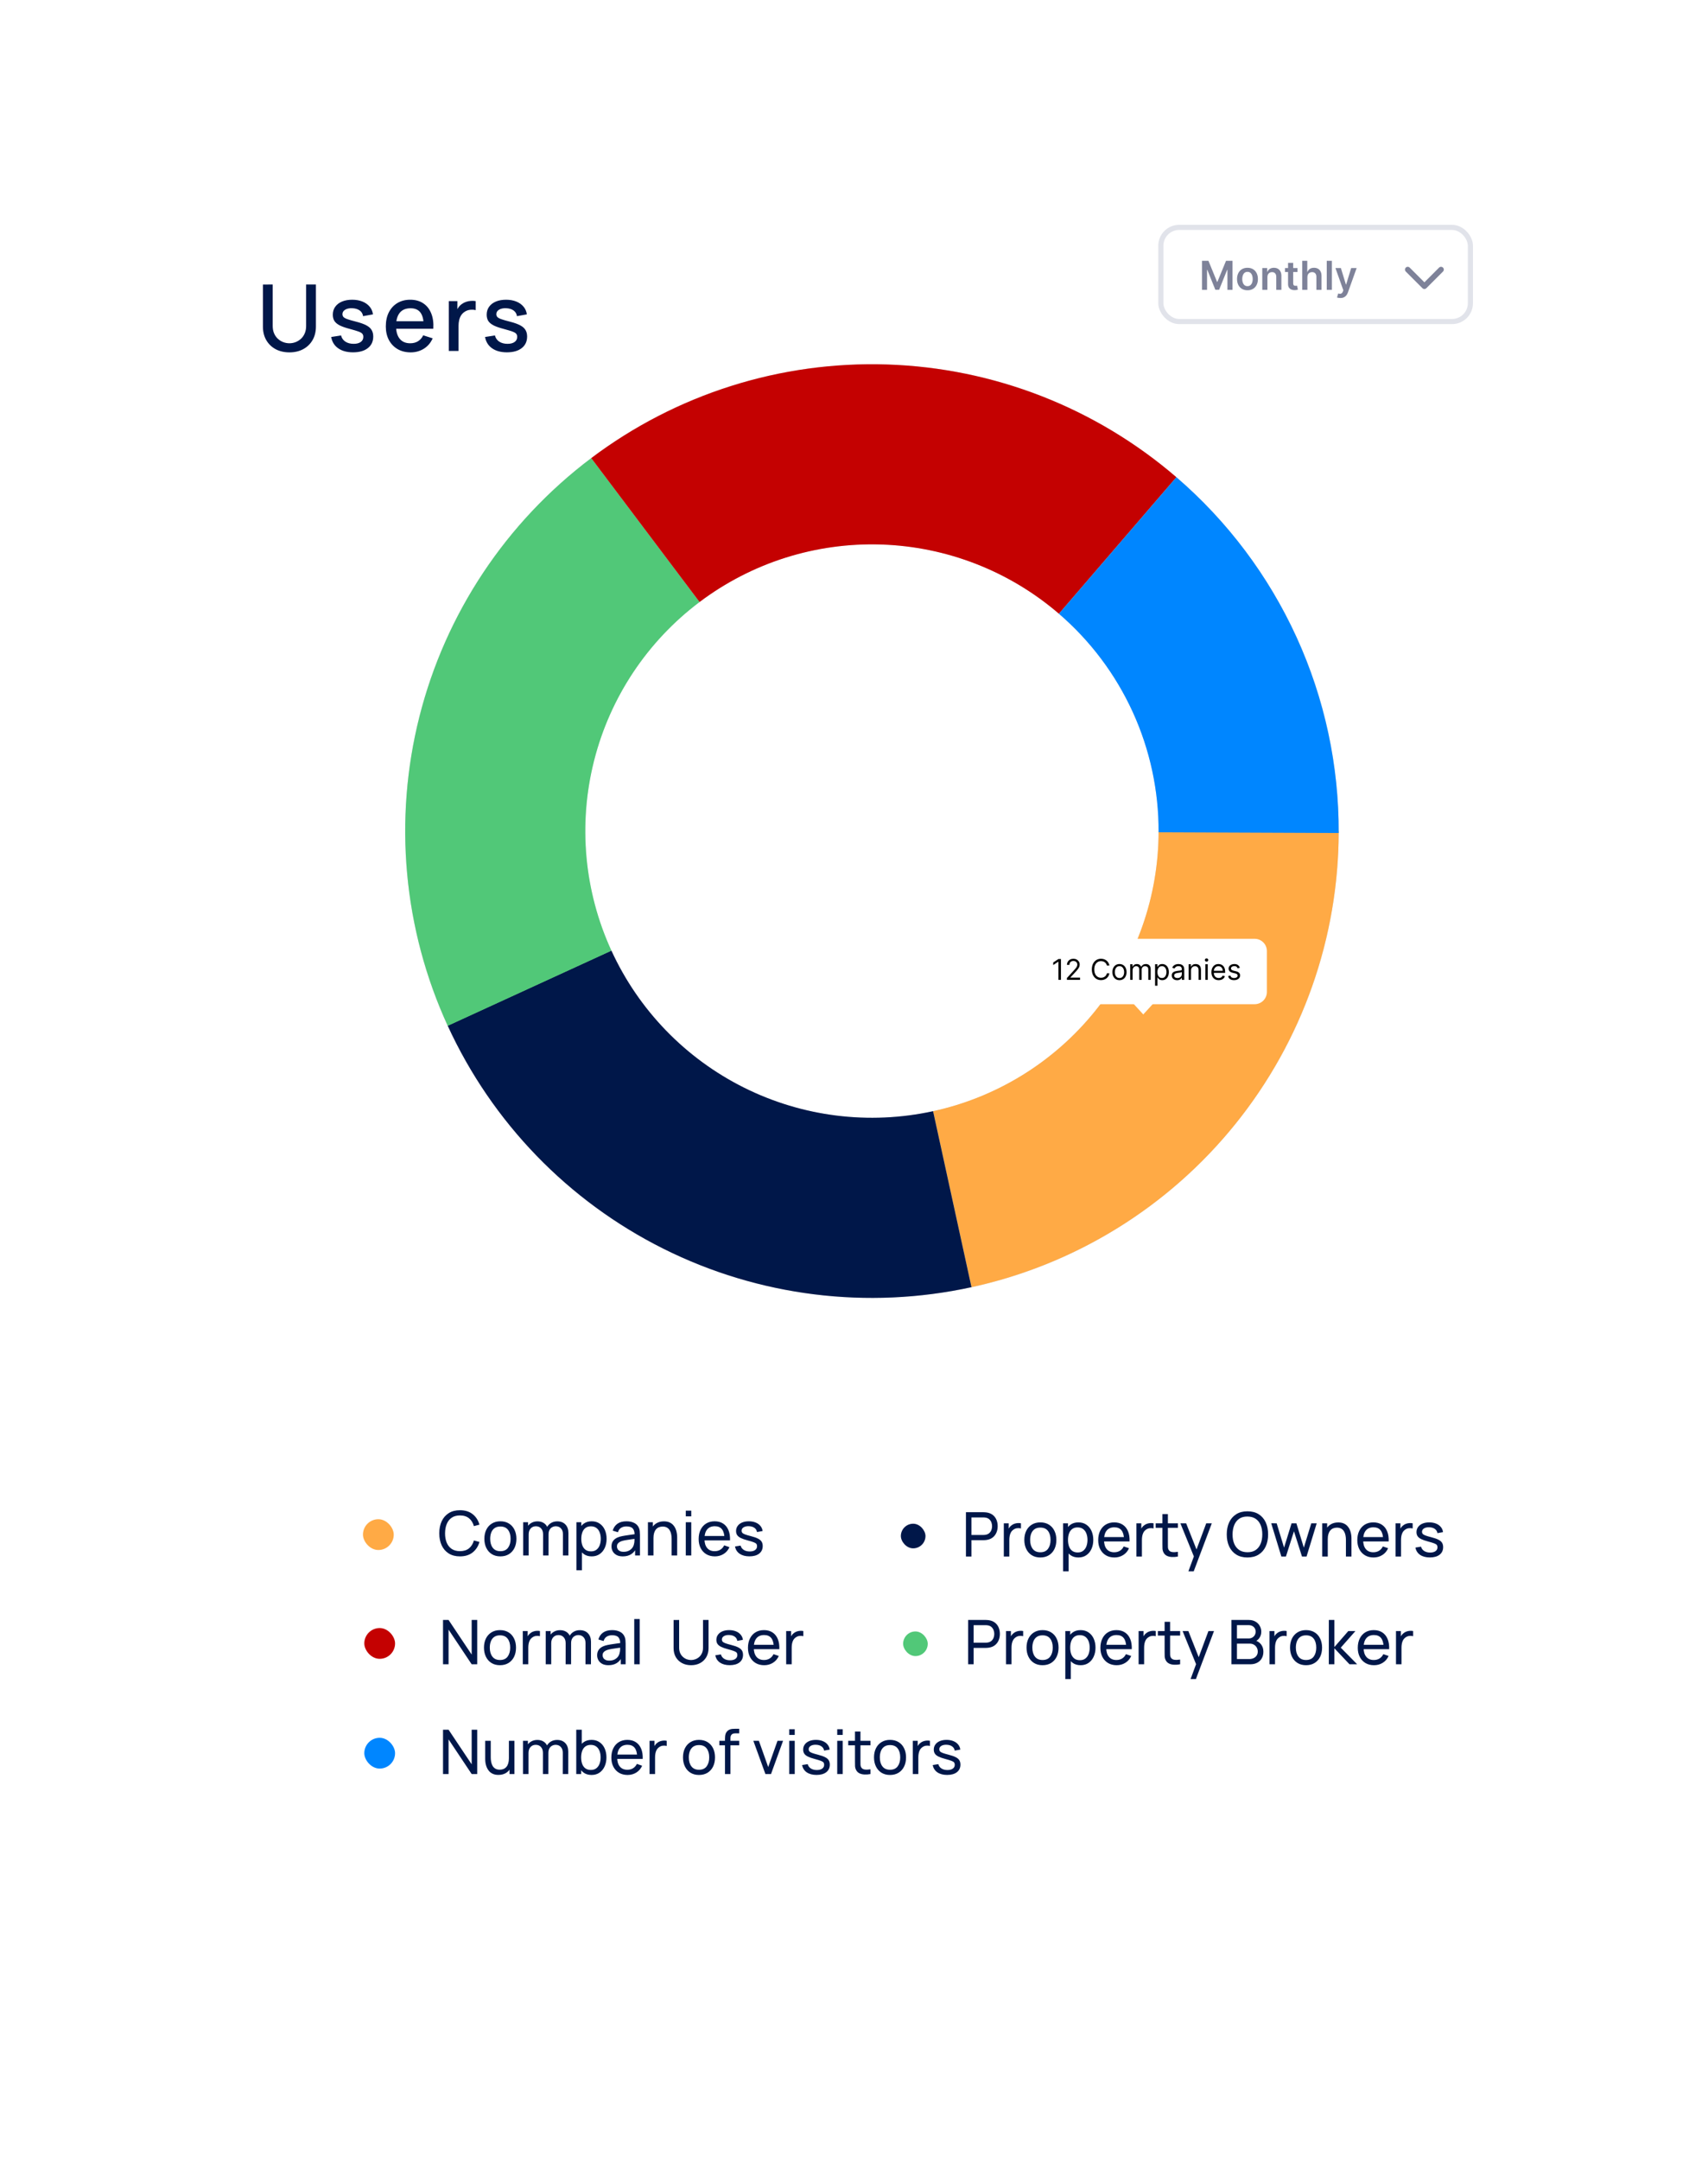 <svg width="333" height="421" viewBox="0 0 333 421" fill="none" xmlns="http://www.w3.org/2000/svg">
	<g filter="url(#filter0_d_310_1731)">
		<g filter="url(#filter1_d_310_1731)">
			<rect x="36" y="27" width="267" height="349" rx="4" fill="white" />
		</g>
		<rect x="70.766" y="287.33" width="6" height="6" rx="3" fill="#FFAA45" />
		<path d="M89.675 294.574C88.815 294.574 88.085 294.384 87.485 294.004C86.885 293.624 86.427 293.096 86.111 292.42C85.799 291.744 85.643 290.962 85.643 290.074C85.643 289.186 85.799 288.404 86.111 287.728C86.427 287.052 86.885 286.524 87.485 286.144C88.085 285.764 88.815 285.574 89.675 285.574C90.675 285.574 91.497 285.828 92.141 286.336C92.789 286.844 93.235 287.528 93.479 288.388L92.393 288.676C92.217 288.032 91.903 287.524 91.451 287.152C90.999 286.78 90.407 286.594 89.675 286.594C89.031 286.594 88.495 286.74 88.067 287.032C87.639 287.324 87.317 287.732 87.101 288.256C86.885 288.776 86.775 289.382 86.771 290.074C86.767 290.762 86.873 291.368 87.089 291.892C87.305 292.412 87.629 292.82 88.061 293.116C88.493 293.408 89.031 293.554 89.675 293.554C90.407 293.554 90.999 293.368 91.451 292.996C91.903 292.62 92.217 292.112 92.393 291.472L93.479 291.76C93.235 292.616 92.789 293.3 92.141 293.812C91.497 294.32 90.675 294.574 89.675 294.574ZM97.555 294.574C96.911 294.574 96.355 294.428 95.887 294.136C95.423 293.844 95.065 293.44 94.813 292.924C94.561 292.408 94.435 291.816 94.435 291.148C94.435 290.468 94.563 289.872 94.819 289.36C95.075 288.848 95.437 288.45 95.905 288.166C96.373 287.878 96.923 287.734 97.555 287.734C98.203 287.734 98.761 287.88 99.229 288.172C99.697 288.46 100.055 288.862 100.303 289.378C100.555 289.89 100.681 290.48 100.681 291.148C100.681 291.824 100.555 292.42 100.303 292.936C100.051 293.448 99.691 293.85 99.223 294.142C98.755 294.43 98.199 294.574 97.555 294.574ZM97.555 293.56C98.227 293.56 98.727 293.336 99.055 292.888C99.383 292.44 99.547 291.86 99.547 291.148C99.547 290.416 99.381 289.834 99.049 289.402C98.717 288.966 98.219 288.748 97.555 288.748C97.103 288.748 96.731 288.85 96.439 289.054C96.147 289.258 95.929 289.54 95.785 289.9C95.641 290.26 95.569 290.676 95.569 291.148C95.569 291.876 95.737 292.46 96.073 292.9C96.409 293.34 96.903 293.56 97.555 293.56ZM109.748 294.394L109.754 290.248C109.754 289.764 109.624 289.386 109.364 289.114C109.108 288.838 108.774 288.7 108.362 288.7C108.122 288.7 107.894 288.756 107.678 288.868C107.462 288.976 107.286 289.148 107.15 289.384C107.014 289.616 106.946 289.914 106.946 290.278L106.382 290.05C106.374 289.59 106.468 289.188 106.664 288.844C106.864 288.496 107.136 288.226 107.48 288.034C107.824 287.842 108.212 287.746 108.644 287.746C109.32 287.746 109.852 287.952 110.24 288.364C110.628 288.772 110.822 289.322 110.822 290.014L110.816 294.394H109.748ZM101.996 294.394V287.914H102.95V289.648H103.07V294.394H101.996ZM105.878 294.394L105.884 290.29C105.884 289.794 105.756 289.406 105.5 289.126C105.244 288.842 104.904 288.7 104.48 288.7C104.06 288.7 103.72 288.844 103.46 289.132C103.2 289.42 103.07 289.802 103.07 290.278L102.506 289.942C102.506 289.522 102.606 289.146 102.806 288.814C103.006 288.482 103.278 288.222 103.622 288.034C103.966 287.842 104.356 287.746 104.792 287.746C105.228 287.746 105.608 287.838 105.932 288.022C106.256 288.206 106.506 288.47 106.682 288.814C106.858 289.154 106.946 289.56 106.946 290.032L106.94 294.394H105.878ZM115.361 294.574C114.753 294.574 114.241 294.424 113.825 294.124C113.409 293.82 113.093 293.41 112.877 292.894C112.665 292.374 112.559 291.792 112.559 291.148C112.559 290.496 112.665 289.912 112.877 289.396C113.093 288.88 113.409 288.474 113.825 288.178C114.245 287.882 114.759 287.734 115.367 287.734C115.967 287.734 116.483 287.884 116.915 288.184C117.351 288.48 117.685 288.886 117.917 289.402C118.149 289.918 118.265 290.5 118.265 291.148C118.265 291.796 118.149 292.378 117.917 292.894C117.685 293.41 117.351 293.82 116.915 294.124C116.483 294.424 115.965 294.574 115.361 294.574ZM112.379 297.274V287.914H113.333V292.684H113.453V297.274H112.379ZM115.229 293.596C115.657 293.596 116.011 293.488 116.291 293.272C116.571 293.056 116.781 292.764 116.921 292.396C117.061 292.024 117.131 291.608 117.131 291.148C117.131 290.692 117.061 290.28 116.921 289.912C116.785 289.544 116.573 289.252 116.285 289.036C116.001 288.82 115.639 288.712 115.199 288.712C114.779 288.712 114.431 288.816 114.155 289.024C113.879 289.228 113.673 289.514 113.537 289.882C113.401 290.246 113.333 290.668 113.333 291.148C113.333 291.62 113.399 292.042 113.531 292.414C113.667 292.782 113.875 293.072 114.155 293.284C114.435 293.492 114.793 293.596 115.229 293.596ZM121.422 294.574C120.938 294.574 120.532 294.486 120.204 294.31C119.88 294.13 119.634 293.894 119.466 293.602C119.302 293.31 119.22 292.99 119.22 292.642C119.22 292.302 119.284 292.008 119.412 291.76C119.544 291.508 119.728 291.3 119.964 291.136C120.2 290.968 120.482 290.836 120.81 290.74C121.118 290.656 121.462 290.584 121.842 290.524C122.226 290.46 122.614 290.402 123.006 290.35C123.398 290.298 123.764 290.248 124.104 290.2L123.72 290.422C123.732 289.846 123.616 289.42 123.372 289.144C123.132 288.868 122.716 288.73 122.124 288.73C121.732 288.73 121.388 288.82 121.092 289C120.8 289.176 120.594 289.464 120.474 289.864L119.46 289.558C119.616 288.99 119.918 288.544 120.366 288.22C120.814 287.896 121.404 287.734 122.136 287.734C122.724 287.734 123.228 287.84 123.648 288.052C124.072 288.26 124.376 288.576 124.56 289C124.652 289.2 124.71 289.418 124.734 289.654C124.758 289.886 124.77 290.13 124.77 290.386V294.394H123.822V292.84L124.044 292.984C123.8 293.508 123.458 293.904 123.018 294.172C122.582 294.44 122.05 294.574 121.422 294.574ZM121.584 293.68C121.968 293.68 122.3 293.612 122.58 293.476C122.864 293.336 123.092 293.154 123.264 292.93C123.436 292.702 123.548 292.454 123.6 292.186C123.66 291.986 123.692 291.764 123.696 291.52C123.704 291.272 123.708 291.082 123.708 290.95L124.08 291.112C123.732 291.16 123.39 291.206 123.054 291.25C122.718 291.294 122.4 291.342 122.1 291.394C121.8 291.442 121.53 291.5 121.29 291.568C121.114 291.624 120.948 291.696 120.792 291.784C120.64 291.872 120.516 291.986 120.42 292.126C120.328 292.262 120.282 292.432 120.282 292.636C120.282 292.812 120.326 292.98 120.414 293.14C120.506 293.3 120.646 293.43 120.834 293.53C121.026 293.63 121.276 293.68 121.584 293.68ZM130.944 294.394V291.148C130.944 290.84 130.916 290.544 130.86 290.26C130.808 289.976 130.714 289.722 130.578 289.498C130.446 289.27 130.266 289.09 130.038 288.958C129.814 288.826 129.53 288.76 129.186 288.76C128.918 288.76 128.674 288.806 128.454 288.898C128.238 288.986 128.052 289.122 127.896 289.306C127.74 289.49 127.618 289.722 127.53 290.002C127.446 290.278 127.404 290.604 127.404 290.98L126.702 290.764C126.702 290.136 126.814 289.598 127.038 289.15C127.266 288.698 127.584 288.352 127.992 288.112C128.404 287.868 128.888 287.746 129.444 287.746C129.864 287.746 130.222 287.812 130.518 287.944C130.814 288.076 131.06 288.252 131.256 288.472C131.452 288.688 131.606 288.932 131.718 289.204C131.83 289.472 131.908 289.746 131.952 290.026C132 290.302 132.024 290.564 132.024 290.812V294.394H130.944ZM126.324 294.394V287.914H127.284V289.648H127.404V294.394H126.324ZM133.704 286.768V285.664H134.772V286.768H133.704ZM133.704 294.394V287.914H134.772V294.394H133.704ZM139.38 294.574C138.744 294.574 138.188 294.434 137.712 294.154C137.24 293.87 136.872 293.476 136.608 292.972C136.344 292.464 136.212 291.872 136.212 291.196C136.212 290.488 136.342 289.876 136.602 289.36C136.862 288.84 137.224 288.44 137.688 288.16C138.156 287.876 138.704 287.734 139.332 287.734C139.984 287.734 140.538 287.884 140.994 288.184C141.454 288.484 141.798 288.912 142.026 289.468C142.258 290.024 142.358 290.686 142.326 291.454H141.246V291.07C141.234 290.274 141.072 289.68 140.76 289.288C140.448 288.892 139.984 288.694 139.368 288.694C138.708 288.694 138.206 288.906 137.862 289.33C137.518 289.754 137.346 290.362 137.346 291.154C137.346 291.918 137.518 292.51 137.862 292.93C138.206 293.35 138.696 293.56 139.332 293.56C139.76 293.56 140.132 293.462 140.448 293.266C140.764 293.07 141.012 292.788 141.192 292.42L142.218 292.774C141.966 293.346 141.586 293.79 141.078 294.106C140.574 294.418 140.008 294.574 139.38 294.574ZM136.986 291.454V290.596H141.774V291.454H136.986ZM146.11 294.568C145.338 294.568 144.704 294.4 144.208 294.064C143.716 293.724 143.414 293.25 143.302 292.642L144.394 292.468C144.482 292.82 144.684 293.1 145 293.308C145.316 293.512 145.708 293.614 146.176 293.614C146.62 293.614 146.968 293.522 147.22 293.338C147.472 293.154 147.598 292.904 147.598 292.588C147.598 292.404 147.556 292.256 147.472 292.144C147.388 292.028 147.214 291.92 146.95 291.82C146.69 291.72 146.296 291.6 145.768 291.46C145.196 291.308 144.746 291.15 144.418 290.986C144.09 290.822 143.856 290.632 143.716 290.416C143.576 290.2 143.506 289.938 143.506 289.63C143.506 289.25 143.61 288.918 143.818 288.634C144.026 288.346 144.316 288.124 144.688 287.968C145.064 287.812 145.5 287.734 145.996 287.734C146.488 287.734 146.928 287.812 147.316 287.968C147.704 288.124 148.016 288.346 148.252 288.634C148.492 288.918 148.634 289.25 148.678 289.63L147.586 289.828C147.534 289.48 147.366 289.206 147.082 289.006C146.802 288.806 146.44 288.7 145.996 288.688C145.576 288.672 145.234 288.746 144.97 288.91C144.71 289.074 144.58 289.296 144.58 289.576C144.58 289.732 144.628 289.866 144.724 289.978C144.824 290.09 145.006 290.196 145.27 290.296C145.538 290.396 145.926 290.51 146.434 290.638C147.006 290.782 147.456 290.94 147.784 291.112C148.116 291.28 148.352 291.48 148.492 291.712C148.632 291.94 148.702 292.222 148.702 292.558C148.702 293.182 148.472 293.674 148.012 294.034C147.552 294.39 146.918 294.568 146.11 294.568Z" fill="#001749" />
		<rect x="175.637" y="288.206" width="4.8" height="4.8" rx="2.4" fill="#001749" />
		<path d="M188.325 294.606V285.966H191.739C191.823 285.966 191.923 285.97 192.039 285.978C192.155 285.982 192.267 285.994 192.375 286.014C192.843 286.086 193.235 286.246 193.551 286.494C193.871 286.742 194.111 287.056 194.271 287.436C194.431 287.812 194.511 288.23 194.511 288.69C194.511 289.146 194.429 289.564 194.265 289.944C194.105 290.32 193.865 290.634 193.545 290.886C193.229 291.134 192.839 291.294 192.375 291.366C192.267 291.382 192.155 291.394 192.039 291.402C191.923 291.41 191.823 291.414 191.739 291.414H189.393V294.606H188.325ZM189.393 290.4H191.703C191.779 290.4 191.865 290.396 191.961 290.388C192.061 290.38 192.155 290.366 192.243 290.346C192.519 290.282 192.743 290.166 192.915 289.998C193.091 289.826 193.219 289.626 193.299 289.398C193.379 289.166 193.419 288.93 193.419 288.69C193.419 288.45 193.379 288.216 193.299 287.988C193.219 287.756 193.091 287.554 192.915 287.382C192.743 287.21 192.519 287.094 192.243 287.034C192.155 287.01 192.061 286.996 191.961 286.992C191.865 286.984 191.779 286.98 191.703 286.98H189.393V290.4ZM195.708 294.606V288.126H196.662V289.692L196.506 289.488C196.582 289.288 196.68 289.104 196.8 288.936C196.924 288.768 197.062 288.63 197.214 288.522C197.382 288.386 197.572 288.282 197.784 288.21C197.996 288.138 198.212 288.096 198.432 288.084C198.652 288.068 198.858 288.082 199.05 288.126V289.128C198.826 289.068 198.58 289.052 198.312 289.08C198.044 289.108 197.796 289.206 197.568 289.374C197.36 289.522 197.198 289.702 197.082 289.914C196.97 290.126 196.892 290.356 196.848 290.604C196.804 290.848 196.782 291.098 196.782 291.354V294.606H195.708ZM202.827 294.786C202.183 294.786 201.627 294.64 201.159 294.348C200.695 294.056 200.337 293.652 200.085 293.136C199.833 292.62 199.707 292.028 199.707 291.36C199.707 290.68 199.835 290.084 200.091 289.572C200.347 289.06 200.709 288.662 201.177 288.378C201.645 288.09 202.195 287.946 202.827 287.946C203.475 287.946 204.033 288.092 204.501 288.384C204.969 288.672 205.327 289.074 205.575 289.59C205.827 290.102 205.953 290.692 205.953 291.36C205.953 292.036 205.827 292.632 205.575 293.148C205.323 293.66 204.963 294.062 204.495 294.354C204.027 294.642 203.471 294.786 202.827 294.786ZM202.827 293.772C203.499 293.772 203.999 293.548 204.327 293.1C204.655 292.652 204.819 292.072 204.819 291.36C204.819 290.628 204.653 290.046 204.321 289.614C203.989 289.178 203.491 288.96 202.827 288.96C202.375 288.96 202.003 289.062 201.711 289.266C201.419 289.47 201.201 289.752 201.057 290.112C200.913 290.472 200.841 290.888 200.841 291.36C200.841 292.088 201.009 292.672 201.345 293.112C201.681 293.552 202.175 293.772 202.827 293.772ZM210.25 294.786C209.642 294.786 209.13 294.636 208.714 294.336C208.298 294.032 207.982 293.622 207.766 293.106C207.554 292.586 207.448 292.004 207.448 291.36C207.448 290.708 207.554 290.124 207.766 289.608C207.982 289.092 208.298 288.686 208.714 288.39C209.134 288.094 209.648 287.946 210.256 287.946C210.856 287.946 211.372 288.096 211.804 288.396C212.24 288.692 212.574 289.098 212.806 289.614C213.038 290.13 213.154 290.712 213.154 291.36C213.154 292.008 213.038 292.59 212.806 293.106C212.574 293.622 212.24 294.032 211.804 294.336C211.372 294.636 210.854 294.786 210.25 294.786ZM207.268 297.486V288.126H208.222V292.896H208.342V297.486H207.268ZM210.118 293.808C210.546 293.808 210.9 293.7 211.18 293.484C211.46 293.268 211.67 292.976 211.81 292.608C211.95 292.236 212.02 291.82 212.02 291.36C212.02 290.904 211.95 290.492 211.81 290.124C211.674 289.756 211.462 289.464 211.174 289.248C210.89 289.032 210.528 288.924 210.088 288.924C209.668 288.924 209.32 289.028 209.044 289.236C208.768 289.44 208.562 289.726 208.426 290.094C208.29 290.458 208.222 290.88 208.222 291.36C208.222 291.832 208.288 292.254 208.42 292.626C208.556 292.994 208.764 293.284 209.044 293.496C209.324 293.704 209.682 293.808 210.118 293.808ZM217.278 294.786C216.642 294.786 216.086 294.646 215.61 294.366C215.138 294.082 214.77 293.688 214.506 293.184C214.242 292.676 214.11 292.084 214.11 291.408C214.11 290.7 214.24 290.088 214.5 289.572C214.76 289.052 215.122 288.652 215.586 288.372C216.054 288.088 216.602 287.946 217.23 287.946C217.882 287.946 218.436 288.096 218.892 288.396C219.352 288.696 219.696 289.124 219.924 289.68C220.156 290.236 220.256 290.898 220.224 291.666H219.144V291.282C219.132 290.486 218.97 289.892 218.658 289.5C218.346 289.104 217.882 288.906 217.266 288.906C216.606 288.906 216.104 289.118 215.76 289.542C215.416 289.966 215.244 290.574 215.244 291.366C215.244 292.13 215.416 292.722 215.76 293.142C216.104 293.562 216.594 293.772 217.23 293.772C217.658 293.772 218.03 293.674 218.346 293.478C218.662 293.282 218.91 293 219.09 292.632L220.116 292.986C219.864 293.558 219.484 294.002 218.976 294.318C218.472 294.63 217.906 294.786 217.278 294.786ZM214.884 291.666V290.808H219.672V291.666H214.884ZM221.559 294.606V288.126H222.513V289.692L222.357 289.488C222.433 289.288 222.531 289.104 222.651 288.936C222.775 288.768 222.913 288.63 223.065 288.522C223.233 288.386 223.423 288.282 223.635 288.21C223.847 288.138 224.063 288.096 224.283 288.084C224.503 288.068 224.709 288.082 224.901 288.126V289.128C224.677 289.068 224.431 289.052 224.163 289.08C223.895 289.108 223.647 289.206 223.419 289.374C223.211 289.522 223.049 289.702 222.933 289.914C222.821 290.126 222.743 290.356 222.699 290.604C222.655 290.848 222.633 291.098 222.633 291.354V294.606H221.559ZM229.654 294.606C229.27 294.682 228.89 294.712 228.514 294.696C228.142 294.684 227.81 294.61 227.518 294.474C227.226 294.334 227.004 294.118 226.852 293.826C226.724 293.57 226.654 293.312 226.642 293.052C226.634 292.788 226.63 292.49 226.63 292.158V286.326H227.698V292.11C227.698 292.374 227.7 292.6 227.704 292.788C227.712 292.976 227.754 293.138 227.83 293.274C227.974 293.53 228.202 293.68 228.514 293.724C228.83 293.768 229.21 293.756 229.654 293.688V294.606ZM225.316 289.008V288.126H229.654V289.008H225.316ZM231.694 297.486L232.948 294.078L232.966 295.086L230.134 288.126H231.256L233.476 293.724H233.092L235.174 288.126H236.26L232.732 297.486H231.694ZM243.205 294.786C242.345 294.786 241.615 294.596 241.015 294.216C240.415 293.836 239.957 293.308 239.641 292.632C239.329 291.956 239.173 291.174 239.173 290.286C239.173 289.398 239.329 288.616 239.641 287.94C239.957 287.264 240.415 286.736 241.015 286.356C241.615 285.976 242.345 285.786 243.205 285.786C244.069 285.786 244.801 285.976 245.401 286.356C246.001 286.736 246.457 287.264 246.769 287.94C247.081 288.616 247.237 289.398 247.237 290.286C247.237 291.174 247.081 291.956 246.769 292.632C246.457 293.308 246.001 293.836 245.401 294.216C244.801 294.596 244.069 294.786 243.205 294.786ZM243.205 293.766C243.849 293.77 244.385 293.626 244.813 293.334C245.245 293.038 245.567 292.628 245.779 292.104C245.995 291.58 246.103 290.974 246.103 290.286C246.103 289.594 245.995 288.988 245.779 288.468C245.567 287.948 245.245 287.542 244.813 287.25C244.385 286.958 243.849 286.81 243.205 286.806C242.561 286.802 242.025 286.946 241.597 287.238C241.173 287.53 240.853 287.938 240.637 288.462C240.421 288.986 240.311 289.594 240.307 290.286C240.303 290.974 240.409 291.578 240.625 292.098C240.841 292.618 241.163 293.026 241.591 293.322C242.023 293.614 242.561 293.762 243.205 293.766ZM249.822 294.606L247.842 288.12L248.904 288.126L250.35 292.866L251.808 288.126H252.75L254.202 292.866L255.654 288.126H256.71L254.73 294.606H253.842L252.276 289.68L250.71 294.606H249.822ZM262.408 294.606V291.36C262.408 291.052 262.38 290.756 262.324 290.472C262.272 290.188 262.178 289.934 262.042 289.71C261.91 289.482 261.73 289.302 261.502 289.17C261.278 289.038 260.994 288.972 260.65 288.972C260.382 288.972 260.138 289.018 259.918 289.11C259.702 289.198 259.516 289.334 259.36 289.518C259.204 289.702 259.082 289.934 258.994 290.214C258.91 290.49 258.868 290.816 258.868 291.192L258.166 290.976C258.166 290.348 258.278 289.81 258.502 289.362C258.73 288.91 259.048 288.564 259.456 288.324C259.868 288.08 260.352 287.958 260.908 287.958C261.328 287.958 261.686 288.024 261.982 288.156C262.278 288.288 262.524 288.464 262.72 288.684C262.916 288.9 263.07 289.144 263.182 289.416C263.294 289.684 263.372 289.958 263.416 290.238C263.464 290.514 263.488 290.776 263.488 291.024V294.606H262.408ZM257.788 294.606V288.126H258.748V289.86H258.868V294.606H257.788ZM267.797 294.786C267.161 294.786 266.605 294.646 266.129 294.366C265.657 294.082 265.289 293.688 265.025 293.184C264.761 292.676 264.629 292.084 264.629 291.408C264.629 290.7 264.759 290.088 265.019 289.572C265.279 289.052 265.641 288.652 266.105 288.372C266.573 288.088 267.121 287.946 267.749 287.946C268.401 287.946 268.955 288.096 269.411 288.396C269.871 288.696 270.215 289.124 270.443 289.68C270.675 290.236 270.775 290.898 270.743 291.666H269.663V291.282C269.651 290.486 269.489 289.892 269.177 289.5C268.865 289.104 268.401 288.906 267.785 288.906C267.125 288.906 266.623 289.118 266.279 289.542C265.935 289.966 265.763 290.574 265.763 291.366C265.763 292.13 265.935 292.722 266.279 293.142C266.623 293.562 267.113 293.772 267.749 293.772C268.177 293.772 268.549 293.674 268.865 293.478C269.181 293.282 269.429 293 269.609 292.632L270.635 292.986C270.383 293.558 270.003 294.002 269.495 294.318C268.991 294.63 268.425 294.786 267.797 294.786ZM265.403 291.666V290.808H270.191V291.666H265.403ZM272.079 294.606V288.126H273.033V289.692L272.877 289.488C272.953 289.288 273.051 289.104 273.171 288.936C273.295 288.768 273.433 288.63 273.585 288.522C273.753 288.386 273.943 288.282 274.155 288.21C274.367 288.138 274.583 288.096 274.803 288.084C275.023 288.068 275.229 288.082 275.421 288.126V289.128C275.197 289.068 274.951 289.052 274.683 289.08C274.415 289.108 274.167 289.206 273.939 289.374C273.731 289.522 273.569 289.702 273.453 289.914C273.341 290.126 273.263 290.356 273.219 290.604C273.175 290.848 273.153 291.098 273.153 291.354V294.606H272.079ZM278.769 294.78C277.997 294.78 277.363 294.612 276.867 294.276C276.375 293.936 276.073 293.462 275.961 292.854L277.053 292.68C277.141 293.032 277.343 293.312 277.659 293.52C277.975 293.724 278.367 293.826 278.835 293.826C279.279 293.826 279.627 293.734 279.879 293.55C280.131 293.366 280.257 293.116 280.257 292.8C280.257 292.616 280.215 292.468 280.131 292.356C280.047 292.24 279.873 292.132 279.609 292.032C279.349 291.932 278.955 291.812 278.427 291.672C277.855 291.52 277.405 291.362 277.077 291.198C276.749 291.034 276.515 290.844 276.375 290.628C276.235 290.412 276.165 290.15 276.165 289.842C276.165 289.462 276.269 289.13 276.477 288.846C276.685 288.558 276.975 288.336 277.347 288.18C277.723 288.024 278.159 287.946 278.655 287.946C279.147 287.946 279.587 288.024 279.975 288.18C280.363 288.336 280.675 288.558 280.911 288.846C281.151 289.13 281.293 289.462 281.337 289.842L280.245 290.04C280.193 289.692 280.025 289.418 279.741 289.218C279.461 289.018 279.099 288.912 278.655 288.9C278.235 288.884 277.893 288.958 277.629 289.122C277.369 289.286 277.239 289.508 277.239 289.788C277.239 289.944 277.287 290.078 277.383 290.19C277.483 290.302 277.665 290.408 277.929 290.508C278.197 290.608 278.585 290.722 279.093 290.85C279.665 290.994 280.115 291.152 280.443 291.324C280.775 291.492 281.011 291.692 281.151 291.924C281.291 292.152 281.361 292.434 281.361 292.77C281.361 293.394 281.131 293.886 280.671 294.246C280.211 294.602 279.577 294.78 278.769 294.78Z" fill="#001749" />
		<rect x="71.025" y="308.542" width="6" height="6" rx="3" fill="#C40101" />
		<path d="M86.374 315.606V306.966H87.454L91.96 313.716V306.966H93.04V315.606H91.96L87.454 308.85V315.606H86.374ZM97.478 315.786C96.834 315.786 96.278 315.64 95.81 315.348C95.346 315.056 94.988 314.652 94.736 314.136C94.484 313.62 94.358 313.028 94.358 312.36C94.358 311.68 94.486 311.084 94.742 310.572C94.998 310.06 95.36 309.662 95.828 309.378C96.296 309.09 96.846 308.946 97.478 308.946C98.126 308.946 98.684 309.092 99.152 309.384C99.62 309.672 99.978 310.074 100.226 310.59C100.478 311.102 100.604 311.692 100.604 312.36C100.604 313.036 100.478 313.632 100.226 314.148C99.974 314.66 99.614 315.062 99.146 315.354C98.678 315.642 98.122 315.786 97.478 315.786ZM97.478 314.772C98.15 314.772 98.65 314.548 98.978 314.1C99.306 313.652 99.47 313.072 99.47 312.36C99.47 311.628 99.304 311.046 98.972 310.614C98.64 310.178 98.142 309.96 97.478 309.96C97.026 309.96 96.654 310.062 96.362 310.266C96.07 310.47 95.852 310.752 95.708 311.112C95.564 311.472 95.492 311.888 95.492 312.36C95.492 313.088 95.66 313.672 95.996 314.112C96.332 314.552 96.826 314.772 97.478 314.772ZM101.925 315.606V309.126H102.879V310.692L102.723 310.488C102.799 310.288 102.897 310.104 103.017 309.936C103.141 309.768 103.279 309.63 103.431 309.522C103.599 309.386 103.789 309.282 104.001 309.21C104.213 309.138 104.429 309.096 104.649 309.084C104.869 309.068 105.075 309.082 105.267 309.126V310.128C105.043 310.068 104.797 310.052 104.529 310.08C104.261 310.108 104.013 310.206 103.785 310.374C103.577 310.522 103.415 310.702 103.299 310.914C103.187 311.126 103.109 311.356 103.065 311.604C103.021 311.848 102.999 312.098 102.999 312.354V315.606H101.925ZM114.148 315.606L114.154 311.46C114.154 310.976 114.024 310.598 113.764 310.326C113.508 310.05 113.174 309.912 112.762 309.912C112.522 309.912 112.294 309.968 112.078 310.08C111.862 310.188 111.686 310.36 111.55 310.596C111.414 310.828 111.346 311.126 111.346 311.49L110.782 311.262C110.774 310.802 110.868 310.4 111.064 310.056C111.264 309.708 111.536 309.438 111.88 309.246C112.224 309.054 112.612 308.958 113.044 308.958C113.72 308.958 114.252 309.164 114.64 309.576C115.028 309.984 115.222 310.534 115.222 311.226L115.216 315.606H114.148ZM106.396 315.606V309.126H107.35V310.86H107.47V315.606H106.396ZM110.278 315.606L110.284 311.502C110.284 311.006 110.156 310.618 109.9 310.338C109.644 310.054 109.304 309.912 108.88 309.912C108.46 309.912 108.12 310.056 107.86 310.344C107.6 310.632 107.47 311.014 107.47 311.49L106.906 311.154C106.906 310.734 107.006 310.358 107.206 310.026C107.406 309.694 107.678 309.434 108.022 309.246C108.366 309.054 108.756 308.958 109.192 308.958C109.628 308.958 110.008 309.05 110.332 309.234C110.656 309.418 110.906 309.682 111.082 310.026C111.258 310.366 111.346 310.772 111.346 311.244L111.34 315.606H110.278ZM118.626 315.786C118.142 315.786 117.736 315.698 117.408 315.522C117.084 315.342 116.838 315.106 116.67 314.814C116.506 314.522 116.424 314.202 116.424 313.854C116.424 313.514 116.488 313.22 116.616 312.972C116.748 312.72 116.932 312.512 117.168 312.348C117.404 312.18 117.686 312.048 118.014 311.952C118.322 311.868 118.666 311.796 119.046 311.736C119.43 311.672 119.818 311.614 120.21 311.562C120.602 311.51 120.968 311.46 121.308 311.412L120.924 311.634C120.936 311.058 120.82 310.632 120.576 310.356C120.336 310.08 119.92 309.942 119.328 309.942C118.936 309.942 118.592 310.032 118.296 310.212C118.004 310.388 117.798 310.676 117.678 311.076L116.664 310.77C116.82 310.202 117.122 309.756 117.57 309.432C118.018 309.108 118.608 308.946 119.34 308.946C119.928 308.946 120.432 309.052 120.852 309.264C121.276 309.472 121.58 309.788 121.764 310.212C121.856 310.412 121.914 310.63 121.938 310.866C121.962 311.098 121.974 311.342 121.974 311.598V315.606H121.026V314.052L121.248 314.196C121.004 314.72 120.662 315.116 120.222 315.384C119.786 315.652 119.254 315.786 118.626 315.786ZM118.788 314.892C119.172 314.892 119.504 314.824 119.784 314.688C120.068 314.548 120.296 314.366 120.468 314.142C120.64 313.914 120.752 313.666 120.804 313.398C120.864 313.198 120.896 312.976 120.9 312.732C120.908 312.484 120.912 312.294 120.912 312.162L121.284 312.324C120.936 312.372 120.594 312.418 120.258 312.462C119.922 312.506 119.604 312.554 119.304 312.606C119.004 312.654 118.734 312.712 118.494 312.78C118.318 312.836 118.152 312.908 117.996 312.996C117.844 313.084 117.72 313.198 117.624 313.338C117.532 313.474 117.486 313.644 117.486 313.848C117.486 314.024 117.53 314.192 117.618 314.352C117.71 314.512 117.85 314.642 118.038 314.742C118.23 314.842 118.48 314.892 118.788 314.892ZM123.654 315.606V306.786H124.722V315.606H123.654ZM134.735 315.786C134.067 315.786 133.477 315.648 132.965 315.372C132.453 315.096 132.051 314.71 131.759 314.214C131.471 313.714 131.327 313.128 131.327 312.456V306.972L132.407 306.966V312.366C132.407 312.774 132.475 313.13 132.611 313.434C132.751 313.734 132.935 313.984 133.163 314.184C133.391 314.384 133.641 314.534 133.913 314.634C134.189 314.73 134.463 314.778 134.735 314.778C135.011 314.778 135.287 314.728 135.563 314.628C135.839 314.528 136.089 314.38 136.313 314.184C136.541 313.984 136.723 313.732 136.859 313.428C136.995 313.124 137.063 312.77 137.063 312.366V306.966H138.143V312.456C138.143 313.124 137.997 313.708 137.705 314.208C137.417 314.708 137.017 315.096 136.505 315.372C135.993 315.648 135.403 315.786 134.735 315.786ZM142.271 315.78C141.499 315.78 140.865 315.612 140.369 315.276C139.877 314.936 139.575 314.462 139.463 313.854L140.555 313.68C140.643 314.032 140.845 314.312 141.161 314.52C141.477 314.724 141.869 314.826 142.337 314.826C142.781 314.826 143.129 314.734 143.381 314.55C143.633 314.366 143.759 314.116 143.759 313.8C143.759 313.616 143.717 313.468 143.633 313.356C143.549 313.24 143.375 313.132 143.111 313.032C142.851 312.932 142.457 312.812 141.929 312.672C141.357 312.52 140.907 312.362 140.579 312.198C140.251 312.034 140.017 311.844 139.877 311.628C139.737 311.412 139.667 311.15 139.667 310.842C139.667 310.462 139.771 310.13 139.979 309.846C140.187 309.558 140.477 309.336 140.849 309.18C141.225 309.024 141.661 308.946 142.157 308.946C142.649 308.946 143.089 309.024 143.477 309.18C143.865 309.336 144.177 309.558 144.413 309.846C144.653 310.13 144.795 310.462 144.839 310.842L143.747 311.04C143.695 310.692 143.527 310.418 143.243 310.218C142.963 310.018 142.601 309.912 142.157 309.9C141.737 309.884 141.395 309.958 141.131 310.122C140.871 310.286 140.741 310.508 140.741 310.788C140.741 310.944 140.789 311.078 140.885 311.19C140.985 311.302 141.167 311.408 141.431 311.508C141.699 311.608 142.087 311.722 142.595 311.85C143.167 311.994 143.617 312.152 143.945 312.324C144.277 312.492 144.513 312.692 144.653 312.924C144.793 313.152 144.863 313.434 144.863 313.77C144.863 314.394 144.633 314.886 144.173 315.246C143.713 315.602 143.079 315.78 142.271 315.78ZM148.995 315.786C148.359 315.786 147.803 315.646 147.327 315.366C146.855 315.082 146.487 314.688 146.223 314.184C145.959 313.676 145.827 313.084 145.827 312.408C145.827 311.7 145.957 311.088 146.217 310.572C146.477 310.052 146.839 309.652 147.303 309.372C147.771 309.088 148.319 308.946 148.947 308.946C149.599 308.946 150.153 309.096 150.609 309.396C151.069 309.696 151.413 310.124 151.641 310.68C151.873 311.236 151.973 311.898 151.941 312.666H150.861V312.282C150.849 311.486 150.687 310.892 150.375 310.5C150.063 310.104 149.599 309.906 148.983 309.906C148.323 309.906 147.821 310.118 147.477 310.542C147.133 310.966 146.961 311.574 146.961 312.366C146.961 313.13 147.133 313.722 147.477 314.142C147.821 314.562 148.311 314.772 148.947 314.772C149.375 314.772 149.747 314.674 150.063 314.478C150.379 314.282 150.627 314 150.807 313.632L151.833 313.986C151.581 314.558 151.201 315.002 150.693 315.318C150.189 315.63 149.623 315.786 148.995 315.786ZM146.601 312.666V311.808H151.389V312.666H146.601ZM153.277 315.606V309.126H154.231V310.692L154.075 310.488C154.151 310.288 154.249 310.104 154.369 309.936C154.493 309.768 154.631 309.63 154.783 309.522C154.951 309.386 155.141 309.282 155.353 309.21C155.565 309.138 155.781 309.096 156.001 309.084C156.221 309.068 156.427 309.082 156.619 309.126V310.128C156.395 310.068 156.149 310.052 155.881 310.08C155.613 310.108 155.365 310.206 155.137 310.374C154.929 310.522 154.767 310.702 154.651 310.914C154.539 311.126 154.461 311.356 154.417 311.604C154.373 311.848 154.351 312.098 154.351 312.354V315.606H153.277Z" fill="#001749" />
		<rect x="71.025" y="329.936" width="6" height="6" rx="3" fill="#0086FF" />
		<path d="M86.374 337V328.36H87.454L91.96 335.11V328.36H93.04V337H91.96L87.454 330.244V337H86.374ZM97.178 337.168C96.762 337.168 96.404 337.102 96.104 336.97C95.808 336.838 95.562 336.662 95.366 336.442C95.17 336.222 95.016 335.978 94.904 335.71C94.792 335.442 94.712 335.168 94.664 334.888C94.62 334.608 94.598 334.346 94.598 334.102V330.52H95.678V333.766C95.678 334.07 95.706 334.364 95.762 334.648C95.818 334.932 95.912 335.188 96.044 335.416C96.18 335.644 96.36 335.824 96.584 335.956C96.812 336.088 97.096 336.154 97.436 336.154C97.704 336.154 97.948 336.108 98.168 336.016C98.388 335.924 98.576 335.788 98.732 335.608C98.888 335.424 99.008 335.192 99.092 334.912C99.176 334.632 99.218 334.306 99.218 333.934L99.92 334.15C99.92 334.774 99.806 335.312 99.578 335.764C99.354 336.216 99.036 336.564 98.624 336.808C98.216 337.048 97.734 337.168 97.178 337.168ZM99.338 337V335.266H99.218V330.52H100.292V337H99.338ZM109.718 337L109.724 332.854C109.724 332.37 109.594 331.992 109.334 331.72C109.078 331.444 108.744 331.306 108.332 331.306C108.092 331.306 107.864 331.362 107.648 331.474C107.432 331.582 107.256 331.754 107.12 331.99C106.984 332.222 106.916 332.52 106.916 332.884L106.352 332.656C106.344 332.196 106.438 331.794 106.634 331.45C106.834 331.102 107.106 330.832 107.45 330.64C107.794 330.448 108.182 330.352 108.614 330.352C109.29 330.352 109.822 330.558 110.21 330.97C110.598 331.378 110.792 331.928 110.792 332.62L110.786 337H109.718ZM101.966 337V330.52H102.92V332.254H103.04V337H101.966ZM105.848 337L105.854 332.896C105.854 332.4 105.726 332.012 105.47 331.732C105.214 331.448 104.874 331.306 104.45 331.306C104.03 331.306 103.69 331.45 103.43 331.738C103.17 332.026 103.04 332.408 103.04 332.884L102.476 332.548C102.476 332.128 102.576 331.752 102.776 331.42C102.976 331.088 103.248 330.828 103.592 330.64C103.936 330.448 104.326 330.352 104.762 330.352C105.198 330.352 105.578 330.444 105.902 330.628C106.226 330.812 106.476 331.076 106.652 331.42C106.828 331.76 106.916 332.166 106.916 332.638L106.91 337H105.848ZM115.331 337.18C114.723 337.18 114.211 337.03 113.795 336.73C113.379 336.426 113.063 336.016 112.847 335.5C112.635 334.98 112.529 334.398 112.529 333.754C112.529 333.102 112.635 332.518 112.847 332.002C113.063 331.486 113.379 331.08 113.795 330.784C114.215 330.488 114.729 330.34 115.337 330.34C115.937 330.34 116.453 330.49 116.885 330.79C117.321 331.086 117.655 331.492 117.887 332.008C118.119 332.524 118.235 333.106 118.235 333.754C118.235 334.402 118.119 334.984 117.887 335.5C117.655 336.016 117.321 336.426 116.885 336.73C116.453 337.03 115.935 337.18 115.331 337.18ZM112.349 337V328.36H113.423V332.23H113.303V337H112.349ZM115.199 336.202C115.627 336.202 115.981 336.094 116.261 335.878C116.541 335.662 116.751 335.37 116.891 335.002C117.031 334.63 117.101 334.214 117.101 333.754C117.101 333.298 117.031 332.886 116.891 332.518C116.755 332.15 116.543 331.858 116.255 331.642C115.971 331.426 115.609 331.318 115.169 331.318C114.749 331.318 114.401 331.422 114.125 331.63C113.849 331.834 113.643 332.12 113.507 332.488C113.371 332.852 113.303 333.274 113.303 333.754C113.303 334.226 113.369 334.648 113.501 335.02C113.637 335.388 113.845 335.678 114.125 335.89C114.405 336.098 114.763 336.202 115.199 336.202ZM122.358 337.18C121.722 337.18 121.166 337.04 120.69 336.76C120.218 336.476 119.85 336.082 119.586 335.578C119.322 335.07 119.19 334.478 119.19 333.802C119.19 333.094 119.32 332.482 119.58 331.966C119.84 331.446 120.202 331.046 120.666 330.766C121.134 330.482 121.682 330.34 122.31 330.34C122.962 330.34 123.516 330.49 123.972 330.79C124.432 331.09 124.776 331.518 125.004 332.074C125.236 332.63 125.336 333.292 125.304 334.06H124.224V333.676C124.212 332.88 124.05 332.286 123.738 331.894C123.426 331.498 122.962 331.3 122.346 331.3C121.686 331.3 121.184 331.512 120.84 331.936C120.496 332.36 120.324 332.968 120.324 333.76C120.324 334.524 120.496 335.116 120.84 335.536C121.184 335.956 121.674 336.166 122.31 336.166C122.738 336.166 123.11 336.068 123.426 335.872C123.742 335.676 123.99 335.394 124.17 335.026L125.196 335.38C124.944 335.952 124.564 336.396 124.056 336.712C123.552 337.024 122.986 337.18 122.358 337.18ZM119.964 334.06V333.202H124.752V334.06H119.964ZM126.64 337V330.52H127.594V332.086L127.438 331.882C127.514 331.682 127.612 331.498 127.732 331.33C127.856 331.162 127.994 331.024 128.146 330.916C128.314 330.78 128.504 330.676 128.716 330.604C128.928 330.532 129.144 330.49 129.364 330.478C129.584 330.462 129.79 330.476 129.982 330.52V331.522C129.758 331.462 129.512 331.446 129.244 331.474C128.976 331.502 128.728 331.6 128.5 331.768C128.292 331.916 128.13 332.096 128.014 332.308C127.902 332.52 127.824 332.75 127.78 332.998C127.736 333.242 127.714 333.492 127.714 333.748V337H126.64ZM136.279 337.18C135.635 337.18 135.079 337.034 134.611 336.742C134.147 336.45 133.789 336.046 133.537 335.53C133.285 335.014 133.159 334.422 133.159 333.754C133.159 333.074 133.287 332.478 133.543 331.966C133.799 331.454 134.161 331.056 134.629 330.772C135.097 330.484 135.647 330.34 136.279 330.34C136.927 330.34 137.485 330.486 137.953 330.778C138.421 331.066 138.779 331.468 139.027 331.984C139.279 332.496 139.405 333.086 139.405 333.754C139.405 334.43 139.279 335.026 139.027 335.542C138.775 336.054 138.415 336.456 137.947 336.748C137.479 337.036 136.923 337.18 136.279 337.18ZM136.279 336.166C136.951 336.166 137.451 335.942 137.779 335.494C138.107 335.046 138.271 334.466 138.271 333.754C138.271 333.022 138.105 332.44 137.773 332.008C137.441 331.572 136.943 331.354 136.279 331.354C135.827 331.354 135.455 331.456 135.163 331.66C134.871 331.864 134.653 332.146 134.509 332.506C134.365 332.866 134.293 333.282 134.293 333.754C134.293 334.482 134.461 335.066 134.797 335.506C135.133 335.946 135.627 336.166 136.279 336.166ZM141.344 337V330.166C141.344 329.998 141.352 329.828 141.368 329.656C141.384 329.48 141.42 329.31 141.476 329.146C141.532 328.978 141.624 328.824 141.752 328.684C141.9 328.52 142.062 328.404 142.238 328.336C142.414 328.264 142.592 328.22 142.772 328.204C142.956 328.188 143.13 328.18 143.294 328.18H144.116V329.068H143.354C143.038 329.068 142.802 329.146 142.646 329.302C142.49 329.454 142.412 329.686 142.412 329.998V337H141.344ZM140.246 331.402V330.52H144.116V331.402H140.246ZM149.228 337L146.876 330.52H147.956L149.774 335.638L151.586 330.52H152.672L150.32 337H149.228ZM153.877 329.374V328.27H154.945V329.374H153.877ZM153.877 337V330.52H154.945V337H153.877ZM159.193 337.174C158.421 337.174 157.787 337.006 157.291 336.67C156.799 336.33 156.497 335.856 156.385 335.248L157.477 335.074C157.565 335.426 157.767 335.706 158.083 335.914C158.399 336.118 158.791 336.22 159.259 336.22C159.703 336.22 160.051 336.128 160.303 335.944C160.555 335.76 160.681 335.51 160.681 335.194C160.681 335.01 160.639 334.862 160.555 334.75C160.471 334.634 160.297 334.526 160.033 334.426C159.773 334.326 159.379 334.206 158.851 334.066C158.279 333.914 157.829 333.756 157.501 333.592C157.173 333.428 156.939 333.238 156.799 333.022C156.659 332.806 156.589 332.544 156.589 332.236C156.589 331.856 156.693 331.524 156.901 331.24C157.109 330.952 157.399 330.73 157.771 330.574C158.147 330.418 158.583 330.34 159.079 330.34C159.571 330.34 160.011 330.418 160.399 330.574C160.787 330.73 161.099 330.952 161.335 331.24C161.575 331.524 161.717 331.856 161.761 332.236L160.669 332.434C160.617 332.086 160.449 331.812 160.165 331.612C159.885 331.412 159.523 331.306 159.079 331.294C158.659 331.278 158.317 331.352 158.053 331.516C157.793 331.68 157.663 331.902 157.663 332.182C157.663 332.338 157.711 332.472 157.807 332.584C157.907 332.696 158.089 332.802 158.353 332.902C158.621 333.002 159.009 333.116 159.517 333.244C160.089 333.388 160.539 333.546 160.867 333.718C161.199 333.886 161.435 334.086 161.575 334.318C161.715 334.546 161.785 334.828 161.785 335.164C161.785 335.788 161.555 336.28 161.095 336.64C160.635 336.996 160.001 337.174 159.193 337.174ZM163.229 329.374V328.27H164.297V329.374H163.229ZM163.229 337V330.52H164.297V337H163.229ZM169.715 337C169.331 337.076 168.951 337.106 168.575 337.09C168.203 337.078 167.871 337.004 167.579 336.868C167.287 336.728 167.065 336.512 166.913 336.22C166.785 335.964 166.715 335.706 166.703 335.446C166.695 335.182 166.691 334.884 166.691 334.552V328.72H167.759V334.504C167.759 334.768 167.761 334.994 167.765 335.182C167.773 335.37 167.815 335.532 167.891 335.668C168.035 335.924 168.263 336.074 168.575 336.118C168.891 336.162 169.271 336.15 169.715 336.082V337ZM165.377 331.402V330.52H169.715V331.402H165.377ZM173.521 337.18C172.877 337.18 172.321 337.034 171.853 336.742C171.389 336.45 171.031 336.046 170.779 335.53C170.527 335.014 170.401 334.422 170.401 333.754C170.401 333.074 170.529 332.478 170.785 331.966C171.041 331.454 171.403 331.056 171.871 330.772C172.339 330.484 172.889 330.34 173.521 330.34C174.169 330.34 174.727 330.486 175.195 330.778C175.663 331.066 176.021 331.468 176.269 331.984C176.521 332.496 176.647 333.086 176.647 333.754C176.647 334.43 176.521 335.026 176.269 335.542C176.017 336.054 175.657 336.456 175.189 336.748C174.721 337.036 174.165 337.18 173.521 337.18ZM173.521 336.166C174.193 336.166 174.693 335.942 175.021 335.494C175.349 335.046 175.513 334.466 175.513 333.754C175.513 333.022 175.347 332.44 175.015 332.008C174.683 331.572 174.185 331.354 173.521 331.354C173.069 331.354 172.697 331.456 172.405 331.66C172.113 331.864 171.895 332.146 171.751 332.506C171.607 332.866 171.535 333.282 171.535 333.754C171.535 334.482 171.703 335.066 172.039 335.506C172.375 335.946 172.869 336.166 173.521 336.166ZM177.968 337V330.52H178.922V332.086L178.766 331.882C178.842 331.682 178.94 331.498 179.06 331.33C179.184 331.162 179.322 331.024 179.474 330.916C179.642 330.78 179.832 330.676 180.044 330.604C180.256 330.532 180.472 330.49 180.692 330.478C180.912 330.462 181.118 330.476 181.31 330.52V331.522C181.086 331.462 180.84 331.446 180.572 331.474C180.304 331.502 180.056 331.6 179.828 331.768C179.62 331.916 179.458 332.096 179.342 332.308C179.23 332.52 179.152 332.75 179.108 332.998C179.064 333.242 179.042 333.492 179.042 333.748V337H177.968ZM184.658 337.174C183.886 337.174 183.252 337.006 182.756 336.67C182.264 336.33 181.962 335.856 181.85 335.248L182.942 335.074C183.03 335.426 183.232 335.706 183.548 335.914C183.864 336.118 184.256 336.22 184.724 336.22C185.168 336.22 185.516 336.128 185.768 335.944C186.02 335.76 186.146 335.51 186.146 335.194C186.146 335.01 186.104 334.862 186.02 334.75C185.936 334.634 185.762 334.526 185.498 334.426C185.238 334.326 184.844 334.206 184.316 334.066C183.744 333.914 183.294 333.756 182.966 333.592C182.638 333.428 182.404 333.238 182.264 333.022C182.124 332.806 182.054 332.544 182.054 332.236C182.054 331.856 182.158 331.524 182.366 331.24C182.574 330.952 182.864 330.73 183.236 330.574C183.612 330.418 184.048 330.34 184.544 330.34C185.036 330.34 185.476 330.418 185.864 330.574C186.252 330.73 186.564 330.952 186.8 331.24C187.04 331.524 187.182 331.856 187.226 332.236L186.134 332.434C186.082 332.086 185.914 331.812 185.63 331.612C185.35 331.412 184.988 331.306 184.544 331.294C184.124 331.278 183.782 331.352 183.518 331.516C183.258 331.68 183.128 331.902 183.128 332.182C183.128 332.338 183.176 332.472 183.272 332.584C183.372 332.696 183.554 332.802 183.818 332.902C184.086 333.002 184.474 333.116 184.982 333.244C185.554 333.388 186.004 333.546 186.332 333.718C186.664 333.886 186.9 334.086 187.04 334.318C187.18 334.546 187.25 334.828 187.25 335.164C187.25 335.788 187.02 336.28 186.56 336.64C186.1 336.996 185.466 337.174 184.658 337.174Z" fill="#001749" />
		<rect x="176.078" y="309.206" width="4.8" height="4.8" rx="2.4" fill="#51C878" />
		<path d="M188.755 315.606V306.966H192.169C192.253 306.966 192.353 306.97 192.469 306.978C192.585 306.982 192.697 306.994 192.805 307.014C193.273 307.086 193.665 307.246 193.981 307.494C194.301 307.742 194.541 308.056 194.701 308.436C194.861 308.812 194.941 309.23 194.941 309.69C194.941 310.146 194.859 310.564 194.695 310.944C194.535 311.32 194.295 311.634 193.975 311.886C193.659 312.134 193.269 312.294 192.805 312.366C192.697 312.382 192.585 312.394 192.469 312.402C192.353 312.41 192.253 312.414 192.169 312.414H189.823V315.606H188.755ZM189.823 311.4H192.133C192.209 311.4 192.295 311.396 192.391 311.388C192.491 311.38 192.585 311.366 192.673 311.346C192.949 311.282 193.173 311.166 193.345 310.998C193.521 310.826 193.649 310.626 193.729 310.398C193.809 310.166 193.849 309.93 193.849 309.69C193.849 309.45 193.809 309.216 193.729 308.988C193.649 308.756 193.521 308.554 193.345 308.382C193.173 308.21 192.949 308.094 192.673 308.034C192.585 308.01 192.491 307.996 192.391 307.992C192.295 307.984 192.209 307.98 192.133 307.98H189.823V311.4ZM196.137 315.606V309.126H197.091V310.692L196.935 310.488C197.011 310.288 197.109 310.104 197.229 309.936C197.353 309.768 197.491 309.63 197.643 309.522C197.811 309.386 198.001 309.282 198.213 309.21C198.425 309.138 198.641 309.096 198.861 309.084C199.081 309.068 199.287 309.082 199.479 309.126V310.128C199.255 310.068 199.009 310.052 198.741 310.08C198.473 310.108 198.225 310.206 197.997 310.374C197.789 310.522 197.627 310.702 197.511 310.914C197.399 311.126 197.321 311.356 197.277 311.604C197.233 311.848 197.211 312.098 197.211 312.354V315.606H196.137ZM203.257 315.786C202.613 315.786 202.057 315.64 201.589 315.348C201.125 315.056 200.767 314.652 200.515 314.136C200.263 313.62 200.137 313.028 200.137 312.36C200.137 311.68 200.265 311.084 200.521 310.572C200.777 310.06 201.139 309.662 201.607 309.378C202.075 309.09 202.625 308.946 203.257 308.946C203.905 308.946 204.463 309.092 204.931 309.384C205.399 309.672 205.757 310.074 206.005 310.59C206.257 311.102 206.383 311.692 206.383 312.36C206.383 313.036 206.257 313.632 206.005 314.148C205.753 314.66 205.393 315.062 204.925 315.354C204.457 315.642 203.901 315.786 203.257 315.786ZM203.257 314.772C203.929 314.772 204.429 314.548 204.757 314.1C205.085 313.652 205.249 313.072 205.249 312.36C205.249 311.628 205.083 311.046 204.751 310.614C204.419 310.178 203.921 309.96 203.257 309.96C202.805 309.96 202.433 310.062 202.141 310.266C201.849 310.47 201.631 310.752 201.487 311.112C201.343 311.472 201.271 311.888 201.271 312.36C201.271 313.088 201.439 313.672 201.775 314.112C202.111 314.552 202.605 314.772 203.257 314.772ZM210.68 315.786C210.072 315.786 209.56 315.636 209.144 315.336C208.728 315.032 208.412 314.622 208.196 314.106C207.984 313.586 207.878 313.004 207.878 312.36C207.878 311.708 207.984 311.124 208.196 310.608C208.412 310.092 208.728 309.686 209.144 309.39C209.564 309.094 210.078 308.946 210.686 308.946C211.286 308.946 211.802 309.096 212.234 309.396C212.67 309.692 213.004 310.098 213.236 310.614C213.468 311.13 213.584 311.712 213.584 312.36C213.584 313.008 213.468 313.59 213.236 314.106C213.004 314.622 212.67 315.032 212.234 315.336C211.802 315.636 211.284 315.786 210.68 315.786ZM207.698 318.486V309.126H208.652V313.896H208.772V318.486H207.698ZM210.548 314.808C210.976 314.808 211.33 314.7 211.61 314.484C211.89 314.268 212.1 313.976 212.24 313.608C212.38 313.236 212.45 312.82 212.45 312.36C212.45 311.904 212.38 311.492 212.24 311.124C212.104 310.756 211.892 310.464 211.604 310.248C211.32 310.032 210.958 309.924 210.518 309.924C210.098 309.924 209.75 310.028 209.474 310.236C209.198 310.44 208.992 310.726 208.856 311.094C208.72 311.458 208.652 311.88 208.652 312.36C208.652 312.832 208.718 313.254 208.85 313.626C208.986 313.994 209.194 314.284 209.474 314.496C209.754 314.704 210.112 314.808 210.548 314.808ZM217.707 315.786C217.071 315.786 216.515 315.646 216.039 315.366C215.567 315.082 215.199 314.688 214.935 314.184C214.671 313.676 214.539 313.084 214.539 312.408C214.539 311.7 214.669 311.088 214.929 310.572C215.189 310.052 215.551 309.652 216.015 309.372C216.483 309.088 217.031 308.946 217.659 308.946C218.311 308.946 218.865 309.096 219.321 309.396C219.781 309.696 220.125 310.124 220.353 310.68C220.585 311.236 220.685 311.898 220.653 312.666H219.573V312.282C219.561 311.486 219.399 310.892 219.087 310.5C218.775 310.104 218.311 309.906 217.695 309.906C217.035 309.906 216.533 310.118 216.189 310.542C215.845 310.966 215.673 311.574 215.673 312.366C215.673 313.13 215.845 313.722 216.189 314.142C216.533 314.562 217.023 314.772 217.659 314.772C218.087 314.772 218.459 314.674 218.775 314.478C219.091 314.282 219.339 314 219.519 313.632L220.545 313.986C220.293 314.558 219.913 315.002 219.405 315.318C218.901 315.63 218.335 315.786 217.707 315.786ZM215.313 312.666V311.808H220.101V312.666H215.313ZM221.989 315.606V309.126H222.943V310.692L222.787 310.488C222.863 310.288 222.961 310.104 223.081 309.936C223.205 309.768 223.343 309.63 223.495 309.522C223.663 309.386 223.853 309.282 224.065 309.21C224.277 309.138 224.493 309.096 224.713 309.084C224.933 309.068 225.139 309.082 225.331 309.126V310.128C225.107 310.068 224.861 310.052 224.593 310.08C224.325 310.108 224.077 310.206 223.849 310.374C223.641 310.522 223.479 310.702 223.363 310.914C223.251 311.126 223.173 311.356 223.129 311.604C223.085 311.848 223.063 312.098 223.063 312.354V315.606H221.989ZM230.083 315.606C229.699 315.682 229.319 315.712 228.943 315.696C228.571 315.684 228.239 315.61 227.947 315.474C227.655 315.334 227.433 315.118 227.281 314.826C227.153 314.57 227.083 314.312 227.071 314.052C227.063 313.788 227.059 313.49 227.059 313.158V307.326H228.127V313.11C228.127 313.374 228.129 313.6 228.133 313.788C228.141 313.976 228.183 314.138 228.259 314.274C228.403 314.53 228.631 314.68 228.943 314.724C229.259 314.768 229.639 314.756 230.083 314.688V315.606ZM225.745 310.008V309.126H230.083V310.008H225.745ZM232.123 318.486L233.377 315.078L233.395 316.086L230.563 309.126H231.685L233.905 314.724H233.521L235.603 309.126H236.689L233.161 318.486H232.123ZM240.083 315.606V306.966H243.449C243.965 306.966 244.405 307.072 244.769 307.284C245.137 307.496 245.417 307.776 245.609 308.124C245.805 308.468 245.903 308.84 245.903 309.24C245.903 309.708 245.783 310.118 245.543 310.47C245.303 310.822 244.979 311.064 244.571 311.196L244.559 310.902C245.115 311.05 245.547 311.322 245.855 311.718C246.163 312.114 246.317 312.586 246.317 313.134C246.317 313.638 246.213 314.074 246.005 314.442C245.801 314.81 245.505 315.096 245.117 315.3C244.733 315.504 244.277 315.606 243.749 315.606H240.083ZM241.163 314.586H243.545C243.865 314.586 244.151 314.528 244.403 314.412C244.655 314.292 244.853 314.124 244.997 313.908C245.145 313.692 245.219 313.432 245.219 313.128C245.219 312.836 245.153 312.574 245.021 312.342C244.893 312.11 244.711 311.926 244.475 311.79C244.243 311.65 243.973 311.58 243.665 311.58H241.163V314.586ZM241.163 310.572H243.437C243.693 310.572 243.923 310.518 244.127 310.41C244.335 310.298 244.499 310.142 244.619 309.942C244.743 309.742 244.805 309.508 244.805 309.24C244.805 308.868 244.679 308.564 244.427 308.328C244.175 308.092 243.845 307.974 243.437 307.974H241.163V310.572ZM247.512 315.606V309.126H248.466V310.692L248.31 310.488C248.386 310.288 248.484 310.104 248.604 309.936C248.728 309.768 248.866 309.63 249.018 309.522C249.186 309.386 249.376 309.282 249.588 309.21C249.8 309.138 250.016 309.096 250.236 309.084C250.456 309.068 250.662 309.082 250.854 309.126V310.128C250.63 310.068 250.384 310.052 250.116 310.08C249.848 310.108 249.6 310.206 249.372 310.374C249.164 310.522 249.002 310.702 248.886 310.914C248.774 311.126 248.696 311.356 248.652 311.604C248.608 311.848 248.586 312.098 248.586 312.354V315.606H247.512ZM254.632 315.786C253.988 315.786 253.432 315.64 252.964 315.348C252.5 315.056 252.142 314.652 251.89 314.136C251.638 313.62 251.512 313.028 251.512 312.36C251.512 311.68 251.64 311.084 251.896 310.572C252.152 310.06 252.514 309.662 252.982 309.378C253.45 309.09 254 308.946 254.632 308.946C255.28 308.946 255.838 309.092 256.306 309.384C256.774 309.672 257.132 310.074 257.38 310.59C257.632 311.102 257.758 311.692 257.758 312.36C257.758 313.036 257.632 313.632 257.38 314.148C257.128 314.66 256.768 315.062 256.3 315.354C255.832 315.642 255.276 315.786 254.632 315.786ZM254.632 314.772C255.304 314.772 255.804 314.548 256.132 314.1C256.46 313.652 256.624 313.072 256.624 312.36C256.624 311.628 256.458 311.046 256.126 310.614C255.794 310.178 255.296 309.96 254.632 309.96C254.18 309.96 253.808 310.062 253.516 310.266C253.224 310.47 253.006 310.752 252.862 311.112C252.718 311.472 252.646 311.888 252.646 312.36C252.646 313.088 252.814 313.672 253.15 314.112C253.486 314.552 253.98 314.772 254.632 314.772ZM259.073 315.606L259.079 306.966H260.159V312.246L262.877 309.126H264.263L261.401 312.366L264.599 315.606H263.105L260.159 312.486V315.606H259.073ZM267.887 315.786C267.251 315.786 266.695 315.646 266.219 315.366C265.747 315.082 265.379 314.688 265.115 314.184C264.851 313.676 264.719 313.084 264.719 312.408C264.719 311.7 264.849 311.088 265.109 310.572C265.369 310.052 265.731 309.652 266.195 309.372C266.663 309.088 267.211 308.946 267.839 308.946C268.491 308.946 269.045 309.096 269.501 309.396C269.961 309.696 270.305 310.124 270.533 310.68C270.765 311.236 270.865 311.898 270.833 312.666H269.753V312.282C269.741 311.486 269.579 310.892 269.267 310.5C268.955 310.104 268.491 309.906 267.875 309.906C267.215 309.906 266.713 310.118 266.369 310.542C266.025 310.966 265.853 311.574 265.853 312.366C265.853 313.13 266.025 313.722 266.369 314.142C266.713 314.562 267.203 314.772 267.839 314.772C268.267 314.772 268.639 314.674 268.955 314.478C269.271 314.282 269.519 314 269.699 313.632L270.725 313.986C270.473 314.558 270.093 315.002 269.585 315.318C269.081 315.63 268.515 315.786 267.887 315.786ZM265.493 312.666V311.808H270.281V312.666H265.493ZM272.169 315.606V309.126H273.123V310.692L272.967 310.488C273.043 310.288 273.141 310.104 273.261 309.936C273.385 309.768 273.523 309.63 273.675 309.522C273.843 309.386 274.033 309.282 274.245 309.21C274.457 309.138 274.673 309.096 274.893 309.084C275.113 309.068 275.319 309.082 275.511 309.126V310.128C275.287 310.068 275.041 310.052 274.773 310.08C274.505 310.108 274.257 310.206 274.029 310.374C273.821 310.522 273.659 310.702 273.543 310.914C273.431 311.126 273.353 311.356 273.309 311.604C273.265 311.848 273.243 312.098 273.243 312.354V315.606H272.169Z" fill="#001749" />
		<path d="M56.426 59.876C55.412 59.876 54.515 59.669 53.735 59.255C52.961 58.835 52.355 58.25 51.917 57.5C51.479 56.744 51.26 55.856 51.26 54.836V46.655L53.168 46.646V54.737C53.168 55.289 53.261 55.775 53.447 56.195C53.633 56.615 53.882 56.966 54.194 57.248C54.506 57.53 54.854 57.743 55.238 57.887C55.628 58.031 56.024 58.103 56.426 58.103C56.834 58.103 57.23 58.031 57.614 57.887C58.004 57.737 58.355 57.521 58.667 57.239C58.979 56.957 59.225 56.606 59.405 56.186C59.591 55.766 59.684 55.283 59.684 54.737V46.646H61.592V54.836C61.592 55.85 61.373 56.735 60.935 57.491C60.497 58.247 59.888 58.835 59.108 59.255C58.334 59.669 57.44 59.876 56.426 59.876ZM68.827 59.867C67.645 59.867 66.682 59.606 65.938 59.084C65.194 58.562 64.738 57.827 64.57 56.879L66.496 56.582C66.616 57.086 66.892 57.485 67.324 57.779C67.762 58.067 68.305 58.211 68.953 58.211C69.541 58.211 70 58.091 70.33 57.851C70.666 57.611 70.834 57.281 70.834 56.861C70.834 56.615 70.774 56.417 70.654 56.267C70.54 56.111 70.297 55.964 69.925 55.826C69.553 55.688 68.986 55.517 68.224 55.313C67.39 55.097 66.727 54.866 66.235 54.62C65.749 54.368 65.401 54.077 65.191 53.747C64.987 53.411 64.885 53.006 64.885 52.532C64.885 51.944 65.041 51.431 65.353 50.993C65.665 50.555 66.103 50.216 66.667 49.976C67.237 49.736 67.903 49.616 68.665 49.616C69.409 49.616 70.072 49.733 70.654 49.967C71.236 50.201 71.707 50.534 72.067 50.966C72.427 51.392 72.643 51.893 72.715 52.469L70.789 52.82C70.723 52.352 70.504 51.983 70.132 51.713C69.76 51.443 69.277 51.296 68.683 51.272C68.113 51.248 67.651 51.344 67.297 51.56C66.943 51.77 66.766 52.061 66.766 52.433C66.766 52.649 66.832 52.832 66.964 52.982C67.102 53.132 67.366 53.276 67.756 53.414C68.146 53.552 68.722 53.717 69.484 53.909C70.3 54.119 70.948 54.353 71.428 54.611C71.908 54.863 72.25 55.166 72.454 55.52C72.664 55.868 72.769 56.291 72.769 56.789C72.769 57.749 72.418 58.502 71.716 59.048C71.02 59.594 70.057 59.867 68.827 59.867ZM80.071 59.876C79.105 59.876 78.256 59.666 77.524 59.246C76.798 58.82 76.231 58.229 75.823 57.473C75.421 56.711 75.22 55.829 75.22 54.827C75.22 53.765 75.418 52.844 75.814 52.064C76.216 51.284 76.774 50.681 77.488 50.255C78.202 49.829 79.033 49.616 79.981 49.616C80.971 49.616 81.814 49.847 82.51 50.309C83.206 50.765 83.725 51.416 84.067 52.262C84.415 53.108 84.553 54.113 84.481 55.277H82.6V54.593C82.588 53.465 82.372 52.631 81.952 52.091C81.538 51.551 80.905 51.281 80.053 51.281C79.111 51.281 78.403 51.578 77.929 52.172C77.455 52.766 77.218 53.624 77.218 54.746C77.218 55.814 77.455 56.642 77.929 57.23C78.403 57.812 79.087 58.103 79.981 58.103C80.569 58.103 81.076 57.971 81.502 57.707C81.934 57.437 82.27 57.053 82.51 56.555L84.355 57.14C83.977 58.01 83.404 58.685 82.636 59.165C81.868 59.639 81.013 59.876 80.071 59.876ZM76.606 55.277V53.81H83.545V55.277H76.606ZM87.5 59.606V49.886H89.174V52.244L88.94 51.938C89.06 51.626 89.216 51.341 89.408 51.083C89.6 50.819 89.822 50.603 90.074 50.435C90.32 50.255 90.593 50.117 90.893 50.021C91.199 49.919 91.511 49.859 91.829 49.841C92.147 49.817 92.453 49.832 92.747 49.886V51.65C92.429 51.566 92.075 51.542 91.685 51.578C91.301 51.614 90.947 51.737 90.623 51.947C90.317 52.145 90.074 52.385 89.894 52.667C89.72 52.949 89.594 53.264 89.516 53.612C89.438 53.954 89.399 54.317 89.399 54.701V59.606H87.5ZM98.827 59.867C97.645 59.867 96.682 59.606 95.938 59.084C95.194 58.562 94.738 57.827 94.57 56.879L96.496 56.582C96.616 57.086 96.892 57.485 97.324 57.779C97.762 58.067 98.305 58.211 98.953 58.211C99.541 58.211 100 58.091 100.33 57.851C100.666 57.611 100.834 57.281 100.834 56.861C100.834 56.615 100.774 56.417 100.654 56.267C100.54 56.111 100.297 55.964 99.925 55.826C99.553 55.688 98.986 55.517 98.224 55.313C97.39 55.097 96.727 54.866 96.235 54.62C95.749 54.368 95.401 54.077 95.191 53.747C94.987 53.411 94.885 53.006 94.885 52.532C94.885 51.944 95.041 51.431 95.353 50.993C95.665 50.555 96.103 50.216 96.667 49.976C97.237 49.736 97.903 49.616 98.665 49.616C99.409 49.616 100.072 49.733 100.654 49.967C101.236 50.201 101.707 50.534 102.067 50.966C102.427 51.392 102.643 51.893 102.715 52.469L100.789 52.82C100.723 52.352 100.504 51.983 100.132 51.713C99.76 51.443 99.277 51.296 98.683 51.272C98.113 51.248 97.651 51.344 97.297 51.56C96.943 51.77 96.766 52.061 96.766 52.433C96.766 52.649 96.832 52.832 96.964 52.982C97.102 53.132 97.366 53.276 97.756 53.414C98.146 53.552 98.722 53.717 99.484 53.909C100.3 54.119 100.948 54.353 101.428 54.611C101.908 54.863 102.25 55.166 102.454 55.52C102.664 55.868 102.769 56.291 102.769 56.789C102.769 57.749 102.418 58.502 101.716 59.048C101.02 59.594 100.057 59.867 98.827 59.867Z" fill="#001749" />
	</g>
	<path d="M261 162C261 212.258 220.258 253 170 253C119.742 253 79 212.258 79 162C79 111.742 119.742 71 170 71C220.258 71 261 111.742 261 162ZM114.113 162C114.113 192.866 139.134 217.887 170 217.887C200.866 217.887 225.887 192.866 225.887 162C225.887 131.134 200.866 106.113 170 106.113C139.134 106.113 114.113 131.134 114.113 162Z" fill="#D9D9D9" />
	<path d="M261 162C261 182.763 253.9 202.902 240.878 219.073C227.856 235.245 209.695 246.477 189.41 250.906L181.92 216.601C194.378 213.882 205.532 206.983 213.529 197.051C221.527 187.12 225.887 174.751 225.887 162H261Z" fill="#FFAA45" />
	<path d="M189.404 250.907C169.119 255.334 147.929 252.692 129.353 243.417C110.776 234.143 95.93 218.795 87.278 199.921L119.196 185.289C124.51 196.881 133.628 206.307 145.037 212.002C156.445 217.698 169.459 219.321 181.917 216.602L189.404 250.907Z" fill="#001749" />
	<path d="M87.298 199.965C78.635 181.095 76.687 159.831 81.775 139.701C86.862 119.571 98.681 101.786 115.269 89.299L136.387 117.351C126.2 125.02 118.941 135.942 115.817 148.305C112.692 160.668 113.889 173.727 119.209 185.316L87.298 199.965Z" fill="#51C878" />
	<path d="M115.27 89.298C131.858 76.81 152.217 70.371 172.969 71.049C193.721 71.726 213.617 79.479 229.355 93.022L206.453 119.637C196.787 111.32 184.568 106.558 171.823 106.142C159.079 105.726 146.575 109.681 136.388 117.35L115.27 89.298Z" fill="#C40101" />
	<path d="M229.355 93.022C239.331 101.606 247.326 112.252 252.789 124.226C258.253 136.199 261.054 149.215 260.999 162.375L225.887 162.231C225.92 154.148 224.2 146.154 220.845 138.801C217.49 131.448 212.58 124.909 206.453 119.637L229.355 93.022Z" fill="#0086FF" />
	<g filter="url(#filter2_d_310_1731)">
		<g clip-path="url(#clip0_310_1731)">
			<path fillRule="evenodd" clipRule="evenodd" d="M198 193.358C198 194.678 199.07 195.748 200.39 195.748H244.61C245.93 195.748 247 194.678 247 193.358V185.39C247 184.07 245.93 183 244.61 183H200.39C199.07 183 198 184.07 198 185.39V193.358Z" fill="white" />
			<path d="M206.846 186.944V191H206.355V187.459H206.331L205.341 188.116V187.617L206.355 186.944H206.846ZM208.012 191V190.644L209.351 189.178C209.508 189.006 209.638 188.857 209.739 188.73C209.841 188.602 209.916 188.482 209.965 188.37C210.015 188.256 210.041 188.137 210.041 188.013C210.041 187.871 210.006 187.747 209.938 187.643C209.87 187.539 209.778 187.458 209.66 187.401C209.543 187.345 209.411 187.316 209.264 187.316C209.108 187.316 208.972 187.349 208.856 187.413C208.741 187.477 208.652 187.566 208.589 187.681C208.527 187.795 208.496 187.93 208.496 188.085H208.028C208.028 187.847 208.083 187.638 208.193 187.459C208.302 187.279 208.451 187.139 208.64 187.039C208.83 186.939 209.044 186.888 209.28 186.888C209.518 186.888 209.728 186.939 209.912 187.039C210.095 187.139 210.239 187.275 210.344 187.445C210.448 187.615 210.5 187.805 210.5 188.013C210.5 188.163 210.473 188.308 210.419 188.451C210.366 188.592 210.274 188.75 210.142 188.924C210.011 189.097 209.829 189.309 209.597 189.558L208.686 190.533V190.564H210.571V191H208.012ZM216.293 188.211H215.802C215.773 188.07 215.722 187.946 215.649 187.839C215.578 187.732 215.491 187.642 215.388 187.57C215.286 187.496 215.173 187.44 215.049 187.403C214.925 187.366 214.796 187.348 214.661 187.348C214.416 187.348 214.193 187.41 213.994 187.534C213.796 187.658 213.638 187.841 213.52 188.083C213.404 188.324 213.346 188.621 213.346 188.972C213.346 189.323 213.404 189.62 213.52 189.861C213.638 190.103 213.796 190.286 213.994 190.41C214.193 190.534 214.416 190.596 214.661 190.596C214.796 190.596 214.925 190.577 215.049 190.541C215.173 190.504 215.286 190.449 215.388 190.376C215.491 190.302 215.578 190.212 215.649 190.105C215.722 189.997 215.773 189.872 215.802 189.732H216.293C216.256 189.94 216.189 190.125 216.091 190.289C215.993 190.453 215.872 190.592 215.727 190.707C215.581 190.82 215.418 190.907 215.237 190.966C215.058 191.026 214.866 191.055 214.661 191.055C214.315 191.055 214.008 190.971 213.738 190.802C213.469 190.633 213.257 190.393 213.102 190.081C212.948 189.769 212.871 189.4 212.871 188.972C212.871 188.544 212.948 188.174 213.102 187.863C213.257 187.551 213.469 187.311 213.738 187.142C214.008 186.973 214.315 186.888 214.661 186.888C214.866 186.888 215.058 186.918 215.237 186.977C215.418 187.037 215.581 187.124 215.727 187.239C215.872 187.352 215.993 187.491 216.091 187.655C216.189 187.817 216.256 188.003 216.293 188.211ZM218.259 191.063C217.985 191.063 217.744 190.998 217.536 190.867C217.33 190.737 217.169 190.554 217.053 190.319C216.938 190.084 216.881 189.809 216.881 189.495C216.881 189.178 216.938 188.901 217.053 188.665C217.169 188.429 217.33 188.245 217.536 188.114C217.744 187.984 217.985 187.918 218.259 187.918C218.534 187.918 218.774 187.984 218.98 188.114C219.188 188.245 219.349 188.429 219.463 188.665C219.58 188.901 219.638 189.178 219.638 189.495C219.638 189.809 219.58 190.084 219.463 190.319C219.349 190.554 219.188 190.737 218.98 190.867C218.774 190.998 218.534 191.063 218.259 191.063ZM218.259 190.644C218.468 190.644 218.64 190.59 218.774 190.483C218.909 190.376 219.009 190.236 219.073 190.061C219.138 189.887 219.17 189.698 219.17 189.495C219.17 189.291 219.138 189.102 219.073 188.926C219.009 188.751 218.909 188.609 218.774 188.501C218.64 188.392 218.468 188.338 218.259 188.338C218.051 188.338 217.879 188.392 217.744 188.501C217.61 188.609 217.51 188.751 217.445 188.926C217.381 189.102 217.348 189.291 217.348 189.495C217.348 189.698 217.381 189.887 217.445 190.061C217.51 190.236 217.61 190.376 217.744 190.483C217.879 190.59 218.051 190.644 218.259 190.644ZM220.351 191V187.958H220.803V188.433H220.842C220.906 188.271 221.008 188.145 221.149 188.055C221.291 187.964 221.46 187.918 221.658 187.918C221.859 187.918 222.026 187.964 222.16 188.055C222.294 188.145 222.399 188.271 222.474 188.433H222.506C222.584 188.276 222.701 188.151 222.857 188.059C223.012 187.965 223.199 187.918 223.417 187.918C223.689 187.918 223.912 188.003 224.085 188.174C224.258 188.343 224.344 188.606 224.344 188.964V191H223.877V188.964C223.877 188.74 223.815 188.579 223.692 188.483C223.57 188.386 223.425 188.338 223.259 188.338C223.045 188.338 222.879 188.403 222.762 188.532C222.644 188.66 222.585 188.823 222.585 189.019V191H222.11V188.916C222.11 188.743 222.054 188.604 221.942 188.499C221.829 188.392 221.685 188.338 221.508 188.338C221.386 188.338 221.273 188.37 221.167 188.435C221.063 188.5 220.978 188.59 220.914 188.705C220.85 188.818 220.819 188.949 220.819 189.099V191H220.351ZM225.199 192.141V187.958H225.65V188.441H225.706C225.74 188.388 225.788 188.321 225.848 188.239C225.91 188.156 225.999 188.082 226.114 188.017C226.23 187.951 226.387 187.918 226.585 187.918C226.841 187.918 227.067 187.982 227.262 188.11C227.458 188.238 227.61 188.42 227.72 188.655C227.829 188.89 227.884 189.167 227.884 189.487C227.884 189.809 227.829 190.088 227.72 190.325C227.61 190.56 227.458 190.742 227.264 190.871C227.07 190.999 226.846 191.063 226.593 191.063C226.398 191.063 226.241 191.031 226.124 190.966C226.006 190.9 225.916 190.826 225.852 190.743C225.789 190.658 225.74 190.588 225.706 190.533H225.666V192.141H225.199ZM225.658 189.479C225.658 189.709 225.692 189.911 225.759 190.087C225.826 190.261 225.925 190.398 226.054 190.497C226.184 190.595 226.342 190.644 226.53 190.644C226.725 190.644 226.888 190.592 227.019 190.489C227.151 190.385 227.25 190.245 227.316 190.069C227.383 189.892 227.417 189.695 227.417 189.479C227.417 189.265 227.384 189.072 227.318 188.901C227.253 188.728 227.155 188.591 227.023 188.491C226.892 188.389 226.728 188.338 226.53 188.338C226.339 188.338 226.18 188.386 226.05 188.483C225.921 188.578 225.823 188.711 225.757 188.883C225.691 189.053 225.658 189.252 225.658 189.479ZM229.493 191.071C229.3 191.071 229.125 191.035 228.968 190.962C228.811 190.888 228.686 190.782 228.593 190.644C228.501 190.504 228.455 190.335 228.455 190.136C228.455 189.962 228.489 189.821 228.558 189.713C228.626 189.603 228.718 189.517 228.833 189.455C228.948 189.393 229.075 189.347 229.213 189.317C229.353 189.285 229.494 189.26 229.635 189.241C229.82 189.218 229.97 189.2 230.085 189.188C230.201 189.175 230.285 189.153 230.338 189.122C230.392 189.092 230.419 189.039 230.419 188.964V188.948C230.419 188.753 230.366 188.601 230.259 188.493C230.153 188.384 229.993 188.33 229.778 188.33C229.555 188.33 229.38 188.379 229.253 188.477C229.126 188.574 229.037 188.679 228.985 188.79L228.542 188.631C228.621 188.446 228.727 188.302 228.859 188.199C228.992 188.095 229.137 188.023 229.294 187.982C229.453 187.939 229.609 187.918 229.762 187.918C229.86 187.918 229.972 187.93 230.099 187.954C230.227 187.976 230.35 188.023 230.469 188.095C230.589 188.166 230.689 188.273 230.768 188.417C230.847 188.561 230.887 188.754 230.887 188.996V191H230.419V190.588H230.396C230.364 190.654 230.311 190.725 230.237 190.8C230.163 190.875 230.065 190.939 229.942 190.992C229.819 191.045 229.669 191.071 229.493 191.071ZM229.564 190.651C229.749 190.651 229.904 190.615 230.031 190.542C230.159 190.47 230.256 190.376 230.32 190.261C230.386 190.146 230.419 190.026 230.419 189.899V189.471C230.4 189.495 230.356 189.517 230.289 189.536C230.223 189.555 230.146 189.571 230.059 189.586C229.973 189.599 229.889 189.611 229.807 189.622C229.727 189.631 229.662 189.639 229.611 189.645C229.49 189.661 229.376 189.687 229.271 189.723C229.166 189.757 229.082 189.809 229.017 189.879C228.954 189.948 228.922 190.041 228.922 190.16C228.922 190.323 228.982 190.445 229.102 190.529C229.224 190.61 229.378 190.651 229.564 190.651ZM232.207 189.17V191H231.74V187.958H232.191V188.433H232.231C232.302 188.279 232.411 188.155 232.556 188.061C232.701 187.966 232.889 187.918 233.118 187.918C233.324 187.918 233.505 187.961 233.659 188.045C233.814 188.128 233.934 188.255 234.02 188.425C234.105 188.594 234.148 188.808 234.148 189.067V191H233.681V189.099C233.681 188.86 233.619 188.674 233.495 188.54C233.371 188.405 233.2 188.338 232.984 188.338C232.835 188.338 232.701 188.37 232.584 188.435C232.467 188.5 232.376 188.594 232.308 188.718C232.241 188.843 232.207 188.993 232.207 189.17ZM235.002 191V187.958H235.47V191H235.002ZM235.24 187.451C235.149 187.451 235.07 187.42 235.004 187.358C234.94 187.296 234.907 187.221 234.907 187.134C234.907 187.047 234.94 186.972 235.004 186.91C235.07 186.848 235.149 186.817 235.24 186.817C235.331 186.817 235.409 186.848 235.474 186.91C235.54 186.972 235.573 187.047 235.573 187.134C235.573 187.221 235.54 187.296 235.474 187.358C235.409 187.42 235.331 187.451 235.24 187.451ZM237.601 191.063C237.308 191.063 237.055 190.999 236.843 190.869C236.632 190.739 236.469 190.556 236.354 190.323C236.24 190.088 236.183 189.814 236.183 189.503C236.183 189.191 236.24 188.916 236.354 188.679C236.469 188.44 236.628 188.254 236.833 188.12C237.039 187.986 237.279 187.918 237.554 187.918C237.712 187.918 237.869 187.945 238.023 187.997C238.178 188.05 238.318 188.136 238.445 188.255C238.572 188.372 238.673 188.528 238.748 188.722C238.823 188.916 238.861 189.155 238.861 189.439V189.637H236.516V189.233H238.386C238.386 189.062 238.351 188.909 238.283 188.774C238.215 188.639 238.119 188.533 237.994 188.455C237.869 188.377 237.723 188.338 237.554 188.338C237.368 188.338 237.207 188.384 237.071 188.477C236.936 188.568 236.832 188.687 236.76 188.833C236.687 188.98 236.651 189.137 236.651 189.305V189.574C236.651 189.804 236.69 189.999 236.77 190.158C236.85 190.317 236.962 190.438 237.104 190.521C237.247 190.603 237.413 190.644 237.601 190.644C237.724 190.644 237.835 190.626 237.934 190.592C238.034 190.556 238.121 190.504 238.194 190.434C238.266 190.362 238.322 190.274 238.362 190.168L238.813 190.295C238.766 190.448 238.686 190.583 238.574 190.699C238.462 190.814 238.323 190.904 238.158 190.968C237.993 191.032 237.807 191.063 237.601 191.063ZM241.727 188.639L241.307 188.758C241.281 188.688 241.242 188.62 241.19 188.554C241.14 188.487 241.071 188.431 240.984 188.388C240.897 188.344 240.785 188.322 240.649 188.322C240.463 188.322 240.308 188.365 240.184 188.451C240.061 188.536 240 188.643 240 188.774C240 188.89 240.042 188.982 240.127 189.049C240.211 189.116 240.343 189.173 240.523 189.218L240.974 189.328C241.246 189.394 241.449 189.495 241.582 189.631C241.716 189.766 241.782 189.94 241.782 190.152C241.782 190.327 241.732 190.482 241.632 190.62C241.533 190.757 241.394 190.865 241.216 190.945C241.038 191.024 240.83 191.063 240.594 191.063C240.284 191.063 240.027 190.996 239.824 190.861C239.62 190.727 239.491 190.53 239.437 190.271L239.881 190.16C239.923 190.324 240.003 190.447 240.121 190.529C240.239 190.61 240.395 190.651 240.586 190.651C240.804 190.651 240.977 190.605 241.105 190.513C241.234 190.419 241.299 190.307 241.299 190.176C241.299 190.07 241.262 189.982 241.188 189.911C241.114 189.838 241.001 189.784 240.848 189.748L240.34 189.629C240.062 189.563 239.857 189.461 239.727 189.322C239.597 189.183 239.532 189.008 239.532 188.798C239.532 188.626 239.581 188.474 239.677 188.342C239.775 188.21 239.907 188.106 240.075 188.031C240.244 187.956 240.436 187.918 240.649 187.918C240.95 187.918 241.187 187.984 241.358 188.116C241.531 188.248 241.654 188.423 241.727 188.639Z" fill="black" />
		</g>
		<path fillRule="evenodd" clipRule="evenodd" d="M220.707 195.35H225.089L222.898 197.74L220.707 195.35Z" fill="white" />
	</g>
	<path d="M234.347 50.836H235.602L237.284 54.94H237.35L239.032 50.836H240.287V56.5H239.303V52.609H239.25L237.685 56.483H236.949L235.384 52.6H235.331V56.5H234.347V50.836ZM243.213 56.583C242.799 56.583 242.439 56.492 242.135 56.309C241.831 56.127 241.595 55.871 241.427 55.543C241.261 55.215 241.178 54.831 241.178 54.393C241.178 53.954 241.261 53.569 241.427 53.239C241.595 52.909 241.831 52.653 242.135 52.471C242.439 52.288 242.799 52.197 243.213 52.197C243.628 52.197 243.988 52.288 244.292 52.471C244.596 52.653 244.831 52.909 244.997 53.239C245.165 53.569 245.249 53.954 245.249 54.393C245.249 54.831 245.165 55.215 244.997 55.543C244.831 55.871 244.596 56.127 244.292 56.309C243.988 56.492 243.628 56.583 243.213 56.583ZM243.219 55.781C243.444 55.781 243.632 55.719 243.783 55.596C243.934 55.47 244.047 55.303 244.12 55.092C244.196 54.882 244.234 54.648 244.234 54.39C244.234 54.13 244.196 53.895 244.12 53.685C244.047 53.473 243.934 53.304 243.783 53.178C243.632 53.053 243.444 52.99 243.219 52.99C242.988 52.99 242.797 53.053 242.644 53.178C242.492 53.304 242.379 53.473 242.303 53.685C242.23 53.895 242.193 54.13 242.193 54.39C242.193 54.648 242.23 54.882 242.303 55.092C242.379 55.303 242.492 55.47 242.644 55.596C242.797 55.719 242.988 55.781 243.219 55.781ZM247.1 54.011V56.5H246.099V52.252H247.056V52.974H247.105C247.203 52.736 247.359 52.547 247.573 52.407C247.788 52.267 248.055 52.197 248.372 52.197C248.665 52.197 248.92 52.259 249.138 52.385C249.357 52.51 249.527 52.692 249.647 52.93C249.769 53.167 249.829 53.456 249.827 53.795V56.5H248.826V53.95C248.826 53.666 248.752 53.444 248.604 53.284C248.459 53.123 248.257 53.043 247.999 53.043C247.823 53.043 247.668 53.082 247.531 53.159C247.397 53.235 247.291 53.344 247.213 53.488C247.138 53.632 247.1 53.806 247.1 54.011ZM252.966 52.252V53.026H250.524V52.252H252.966ZM251.127 51.234H252.128V55.222C252.128 55.357 252.148 55.46 252.189 55.532C252.231 55.602 252.286 55.65 252.354 55.676C252.423 55.702 252.498 55.715 252.581 55.715C252.644 55.715 252.701 55.71 252.753 55.701C252.806 55.691 252.847 55.683 252.874 55.676L253.043 56.459C252.99 56.477 252.913 56.497 252.814 56.519C252.716 56.541 252.596 56.554 252.454 56.558C252.203 56.566 251.977 56.528 251.776 56.445C251.575 56.36 251.416 56.229 251.298 56.052C251.182 55.875 251.125 55.654 251.127 55.388V51.234ZM254.895 54.011V56.5H253.894V50.836H254.873V52.974H254.923C255.023 52.734 255.177 52.545 255.385 52.407C255.595 52.267 255.862 52.197 256.187 52.197C256.482 52.197 256.739 52.258 256.959 52.382C257.178 52.505 257.348 52.686 257.467 52.924C257.589 53.162 257.65 53.452 257.65 53.795V56.5H256.649V53.95C256.649 53.664 256.575 53.442 256.428 53.284C256.282 53.123 256.077 53.043 255.814 53.043C255.637 53.043 255.478 53.082 255.338 53.159C255.2 53.235 255.091 53.344 255.012 53.488C254.934 53.632 254.895 53.806 254.895 54.011ZM259.672 50.836V56.5H258.67V50.836H259.672ZM261.323 58.093C261.187 58.093 261.061 58.082 260.945 58.06C260.83 58.039 260.739 58.016 260.671 57.988L260.903 57.208C261.049 57.25 261.179 57.271 261.293 57.269C261.407 57.267 261.508 57.231 261.594 57.161C261.683 57.093 261.758 56.978 261.818 56.818L261.904 56.589L260.364 52.252H261.426L262.405 55.46H262.449L263.431 52.252H264.496L262.795 57.014C262.715 57.239 262.61 57.432 262.479 57.592C262.349 57.755 262.188 57.878 261.998 57.963C261.81 58.05 261.585 58.093 261.323 58.093Z" fill="#7E8299" />
	<path d="M277.708 56.334C277.637 56.334 277.567 56.321 277.501 56.294C277.435 56.267 277.375 56.227 277.324 56.177L274.079 52.932C274.029 52.882 273.988 52.822 273.961 52.756C273.934 52.69 273.919 52.62 273.919 52.548C273.919 52.477 273.934 52.406 273.961 52.34C273.988 52.274 274.029 52.214 274.079 52.164C274.181 52.063 274.318 52.007 274.461 52.007C274.604 52.007 274.741 52.063 274.842 52.164L277.708 55.031L280.569 52.164C280.671 52.063 280.808 52.007 280.951 52.007C281.094 52.007 281.231 52.063 281.332 52.164C281.383 52.214 281.423 52.274 281.45 52.34C281.478 52.406 281.492 52.477 281.492 52.548C281.492 52.62 281.478 52.69 281.45 52.756C281.423 52.822 281.383 52.882 281.332 52.932L278.087 56.177C277.986 56.277 277.85 56.333 277.708 56.334Z" fill="#7E8299" />
	<rect x="226.325" y="44.325" width="60.351" height="18.351" rx="3.57" stroke="#E1E3EA" strokeWidth="0.649" />
	<defs>
		<filter id="filter0_d_310_1731" x="0.49" y="0.3" width="338.02" height="420.02" filterUnits="userSpaceOnUse" color-interpolation-filters="sRGB">
			<feFlood flood-opacity="0" result="BackgroundImageFix" />
			<feColorMatrix in="SourceAlpha" type="matrix" values="0 0 0 0 0 0 0 0 0 0 0 0 0 0 0 0 0 0 127 0" result="hardAlpha" />
			<feOffset dy="8.81" />
			<feGaussianBlur stdDeviation="17.755" />
			<feComposite in2="hardAlpha" operator="out" />
			<feColorMatrix type="matrix" values="0 0 0 0 0.2 0 0 0 0 0.149 0 0 0 0 0.682 0 0 0 0.08 0" />
			<feBlend mode="normal" in2="BackgroundImageFix" result="effect1_dropShadow_310_1731" />
			<feBlend mode="normal" in="SourceGraphic" in2="effect1_dropShadow_310_1731" result="shape" />
		</filter>
		<filter id="filter1_d_310_1731" x="26" y="21" width="287" height="369" filterUnits="userSpaceOnUse" color-interpolation-filters="sRGB">
			<feFlood flood-opacity="0" result="BackgroundImageFix" />
			<feColorMatrix in="SourceAlpha" type="matrix" values="0 0 0 0 0 0 0 0 0 0 0 0 0 0 0 0 0 0 127 0" result="hardAlpha" />
			<feOffset dy="4" />
			<feGaussianBlur stdDeviation="5" />
			<feComposite in2="hardAlpha" operator="out" />
			<feColorMatrix type="matrix" values="0 0 0 0 0 0 0 0 0 0 0 0 0 0 0 0 0 0 0.08 0" />
			<feBlend mode="normal" in2="BackgroundImageFix" result="effect1_dropShadow_310_1731" />
			<feBlend mode="normal" in="SourceGraphic" in2="effect1_dropShadow_310_1731" result="shape" />
		</filter>
		<filter id="filter2_d_310_1731" x="188" y="173" width="69" height="34.74" filterUnits="userSpaceOnUse" color-interpolation-filters="sRGB">
			<feFlood flood-opacity="0" result="BackgroundImageFix" />
			<feColorMatrix in="SourceAlpha" type="matrix" values="0 0 0 0 0 0 0 0 0 0 0 0 0 0 0 0 0 0 127 0" result="hardAlpha" />
			<feOffset />
			<feGaussianBlur stdDeviation="5" />
			<feComposite in2="hardAlpha" operator="out" />
			<feColorMatrix type="matrix" values="0 0 0 0 0 0 0 0 0 0 0 0 0 0 0 0 0 0 0.12 0" />
			<feBlend mode="normal" in2="BackgroundImageFix" result="effect1_dropShadow_310_1731" />
			<feBlend mode="normal" in="SourceGraphic" in2="effect1_dropShadow_310_1731" result="shape" />
		</filter>
		<clipPath id="clip0_310_1731">
			<rect x="198" y="183" width="49" height="13" rx="2" fill="white" />
		</clipPath>
	</defs>
</svg>
